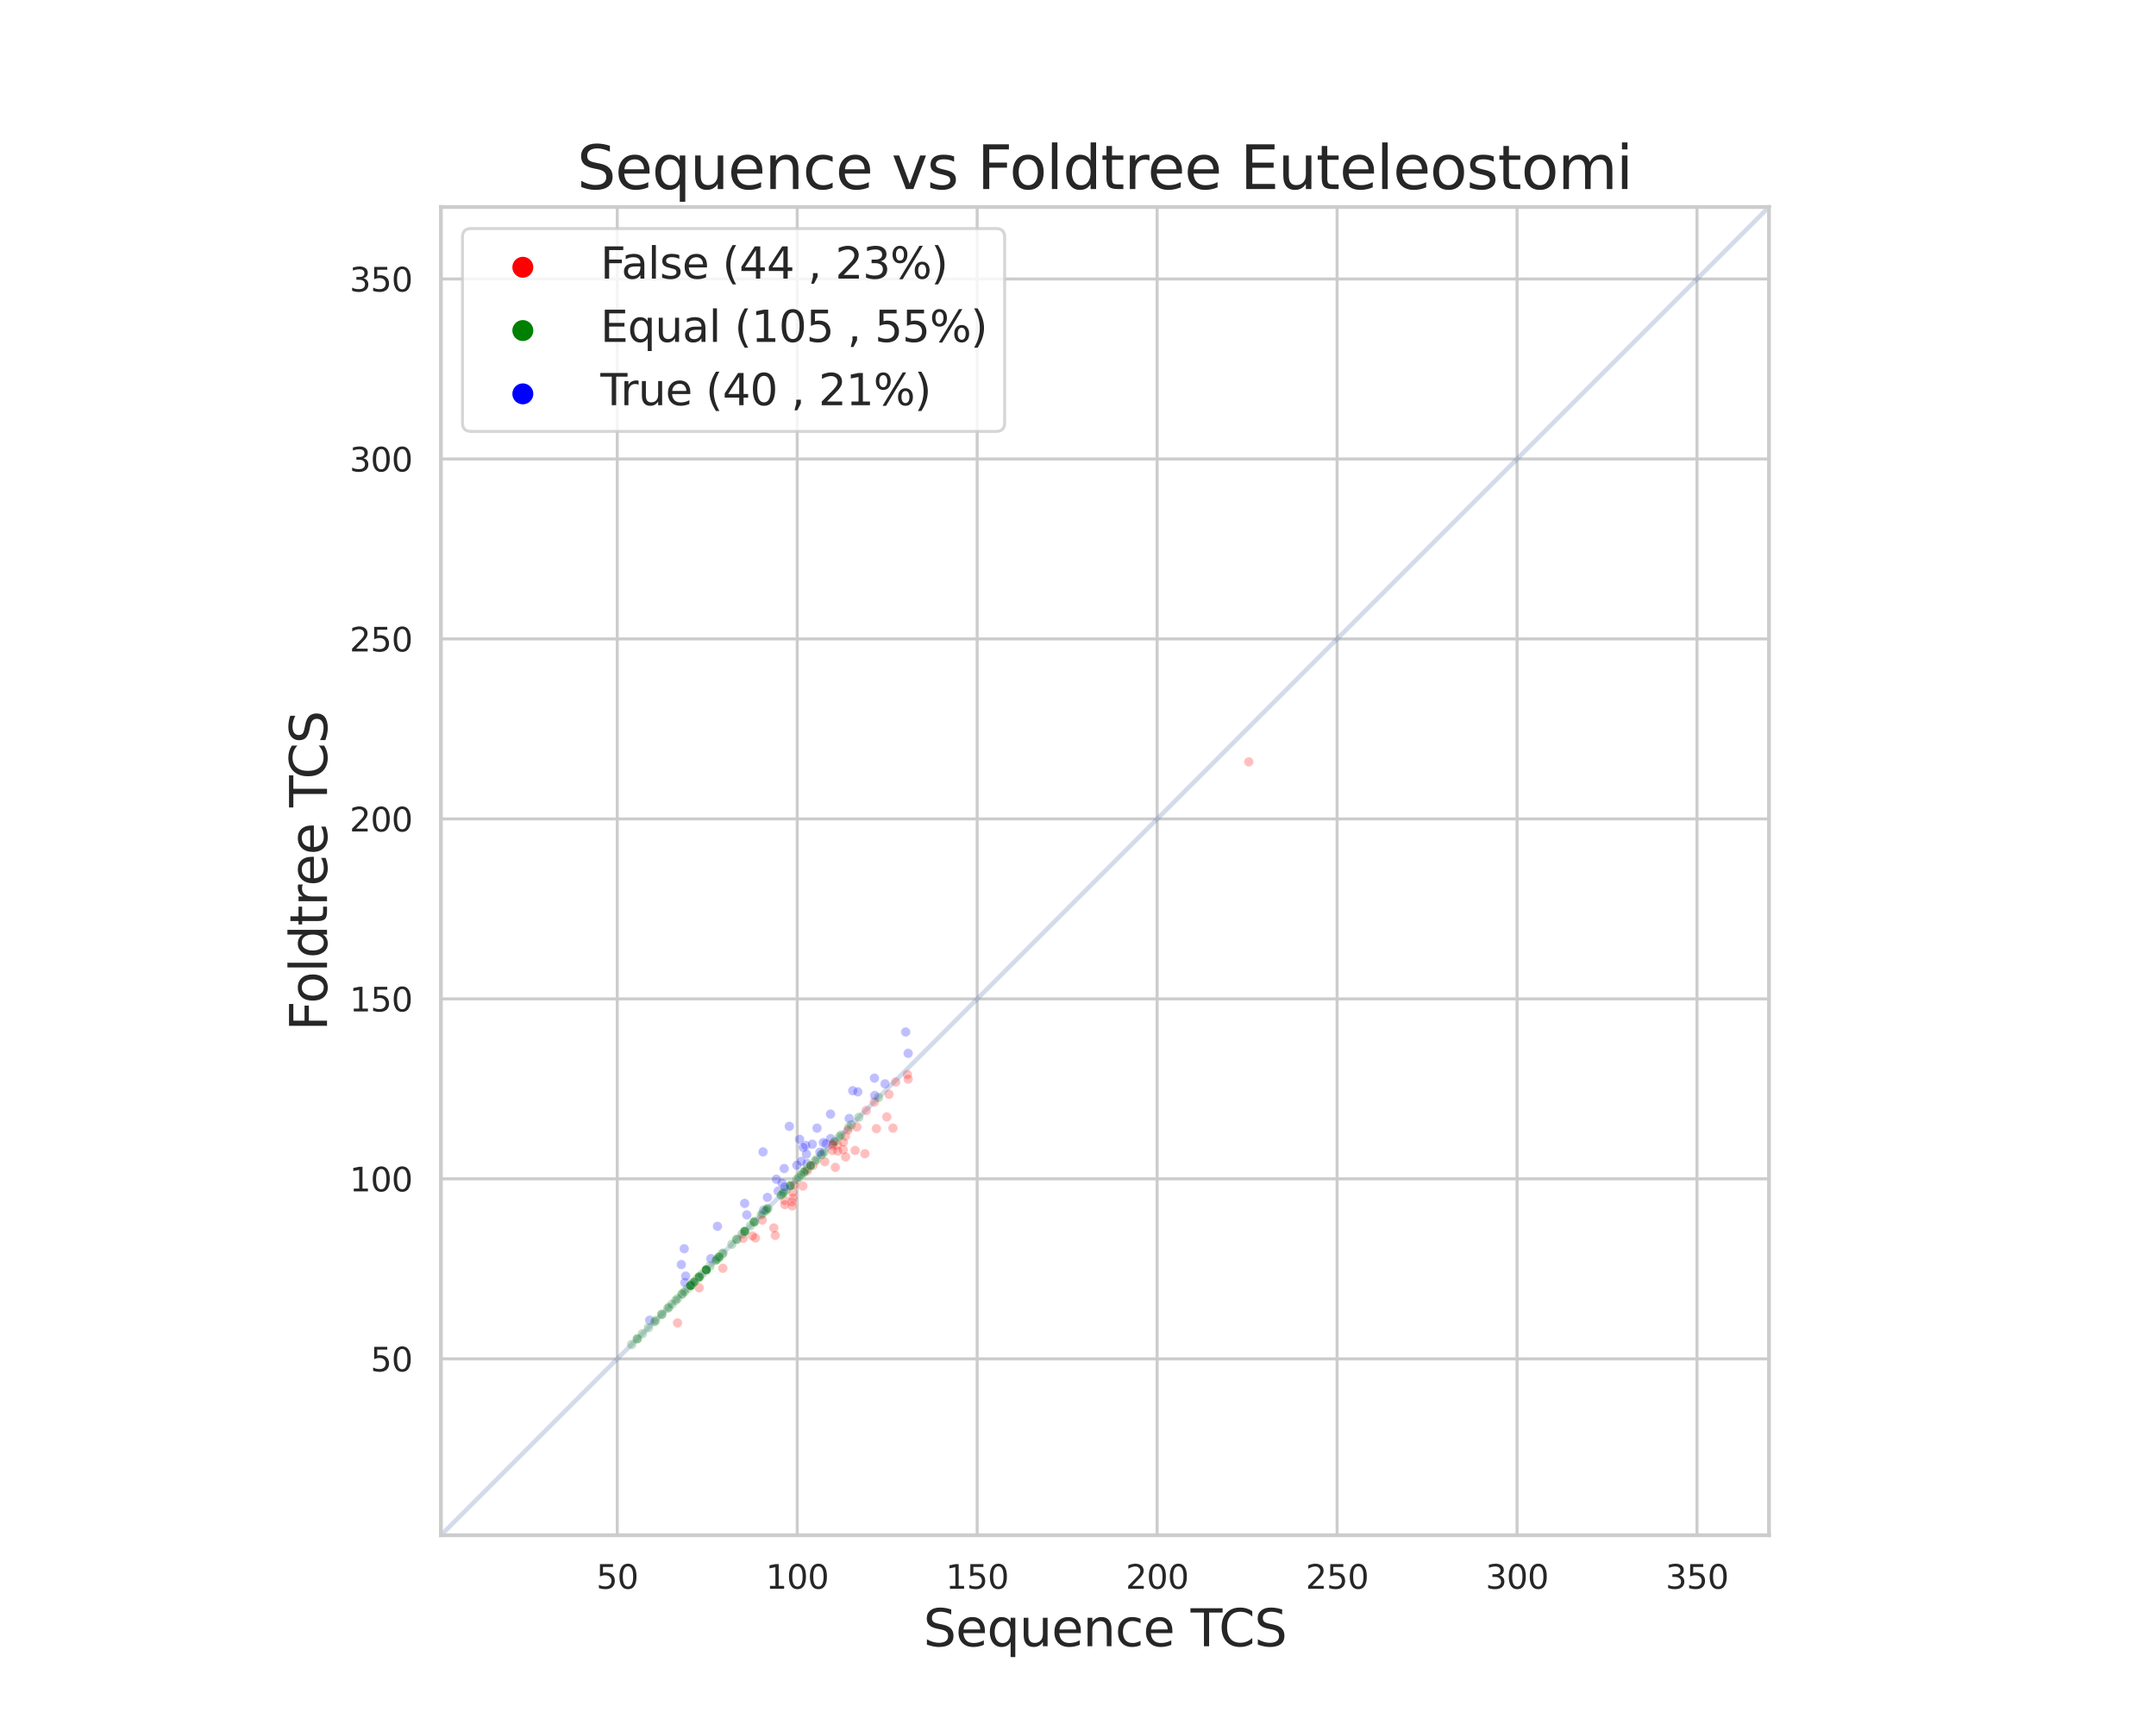 <?xml version="1.0" encoding="utf-8" standalone="no"?>
<!DOCTYPE svg PUBLIC "-//W3C//DTD SVG 1.1//EN"
  "http://www.w3.org/Graphics/SVG/1.1/DTD/svg11.dtd">
<svg xmlns:xlink="http://www.w3.org/1999/xlink" width="720pt" height="576pt" viewBox="0 0 720 576" xmlns="http://www.w3.org/2000/svg" version="1.1">
 <defs>
  <style type="text/css">*{stroke-linejoin: round; stroke-linecap: butt}</style>
 </defs>
 <g id="figure_1">
  <g id="patch_1">
   <path d="M 0 576 
L 720 576 
L 720 0 
L 0 0 
z
" style="fill: #ffffff"/>
  </g>
  <g id="axes_1">
   <g id="patch_2">
    <path d="M 147.24 512.64 
L 590.76 512.64 
L 590.76 69.12 
L 147.24 69.12 
z
" style="fill: #ffffff"/>
   </g>
   <g id="matplotlib.axis_1">
    <g id="xtick_1">
     <g id="line2d_1">
      <path d="M 206.136 512.64 
L 206.136 69.12 
" clip-path="url(#p1db53ea9f0)" style="fill: none; stroke: #cccccc; stroke-linecap: round"/>
     </g>
     <g id="text_1">
      <!-- 50 -->
      <g style="fill: #262626" transform="translate(199.137 530.498) scale(0.11 -0.11)">
       <defs>
        <path id="DejaVuSans-35" d="M 691 4666 
L 3169 4666 
L 3169 4134 
L 1269 4134 
L 1269 2991 
Q 1406 3038 1543 3061 
Q 1681 3084 1819 3084 
Q 2600 3084 3056 2656 
Q 3513 2228 3513 1497 
Q 3513 744 3044 326 
Q 2575 -91 1722 -91 
Q 1428 -91 1123 -41 
Q 819 9 494 109 
L 494 744 
Q 775 591 1075 516 
Q 1375 441 1709 441 
Q 2250 441 2565 725 
Q 2881 1009 2881 1497 
Q 2881 1984 2565 2268 
Q 2250 2553 1709 2553 
Q 1456 2553 1204 2497 
Q 953 2441 691 2322 
L 691 4666 
z
" transform="scale(0.016)"/>
        <path id="DejaVuSans-30" d="M 2034 4250 
Q 1547 4250 1301 3770 
Q 1056 3291 1056 2328 
Q 1056 1369 1301 889 
Q 1547 409 2034 409 
Q 2525 409 2770 889 
Q 3016 1369 3016 2328 
Q 3016 3291 2770 3770 
Q 2525 4250 2034 4250 
z
M 2034 4750 
Q 2819 4750 3233 4129 
Q 3647 3509 3647 2328 
Q 3647 1150 3233 529 
Q 2819 -91 2034 -91 
Q 1250 -91 836 529 
Q 422 1150 422 2328 
Q 422 3509 836 4129 
Q 1250 4750 2034 4750 
z
" transform="scale(0.016)"/>
       </defs>
       <use xlink:href="#DejaVuSans-35"/>
       <use xlink:href="#DejaVuSans-30" x="63.623"/>
      </g>
     </g>
    </g>
    <g id="xtick_2">
     <g id="line2d_2">
      <path d="M 266.233 512.64 
L 266.233 69.12 
" clip-path="url(#p1db53ea9f0)" style="fill: none; stroke: #cccccc; stroke-linecap: round"/>
     </g>
     <g id="text_2">
      <!-- 100 -->
      <g style="fill: #262626" transform="translate(255.735 530.498) scale(0.11 -0.11)">
       <defs>
        <path id="DejaVuSans-31" d="M 794 531 
L 1825 531 
L 1825 4091 
L 703 3866 
L 703 4441 
L 1819 4666 
L 2450 4666 
L 2450 531 
L 3481 531 
L 3481 0 
L 794 0 
L 794 531 
z
" transform="scale(0.016)"/>
       </defs>
       <use xlink:href="#DejaVuSans-31"/>
       <use xlink:href="#DejaVuSans-30" x="63.623"/>
       <use xlink:href="#DejaVuSans-30" x="127.246"/>
      </g>
     </g>
    </g>
    <g id="xtick_3">
     <g id="line2d_3">
      <path d="M 326.331 512.64 
L 326.331 69.12 
" clip-path="url(#p1db53ea9f0)" style="fill: none; stroke: #cccccc; stroke-linecap: round"/>
     </g>
     <g id="text_3">
      <!-- 150 -->
      <g style="fill: #262626" transform="translate(315.833 530.498) scale(0.11 -0.11)">
       <use xlink:href="#DejaVuSans-31"/>
       <use xlink:href="#DejaVuSans-35" x="63.623"/>
       <use xlink:href="#DejaVuSans-30" x="127.246"/>
      </g>
     </g>
    </g>
    <g id="xtick_4">
     <g id="line2d_4">
      <path d="M 386.428 512.64 
L 386.428 69.12 
" clip-path="url(#p1db53ea9f0)" style="fill: none; stroke: #cccccc; stroke-linecap: round"/>
     </g>
     <g id="text_4">
      <!-- 200 -->
      <g style="fill: #262626" transform="translate(375.93 530.498) scale(0.11 -0.11)">
       <defs>
        <path id="DejaVuSans-32" d="M 1228 531 
L 3431 531 
L 3431 0 
L 469 0 
L 469 531 
Q 828 903 1448 1529 
Q 2069 2156 2228 2338 
Q 2531 2678 2651 2914 
Q 2772 3150 2772 3378 
Q 2772 3750 2511 3984 
Q 2250 4219 1831 4219 
Q 1534 4219 1204 4116 
Q 875 4013 500 3803 
L 500 4441 
Q 881 4594 1212 4672 
Q 1544 4750 1819 4750 
Q 2544 4750 2975 4387 
Q 3406 4025 3406 3419 
Q 3406 3131 3298 2873 
Q 3191 2616 2906 2266 
Q 2828 2175 2409 1742 
Q 1991 1309 1228 531 
z
" transform="scale(0.016)"/>
       </defs>
       <use xlink:href="#DejaVuSans-32"/>
       <use xlink:href="#DejaVuSans-30" x="63.623"/>
       <use xlink:href="#DejaVuSans-30" x="127.246"/>
      </g>
     </g>
    </g>
    <g id="xtick_5">
     <g id="line2d_5">
      <path d="M 446.526 512.64 
L 446.526 69.12 
" clip-path="url(#p1db53ea9f0)" style="fill: none; stroke: #cccccc; stroke-linecap: round"/>
     </g>
     <g id="text_5">
      <!-- 250 -->
      <g style="fill: #262626" transform="translate(436.028 530.498) scale(0.11 -0.11)">
       <use xlink:href="#DejaVuSans-32"/>
       <use xlink:href="#DejaVuSans-35" x="63.623"/>
       <use xlink:href="#DejaVuSans-30" x="127.246"/>
      </g>
     </g>
    </g>
    <g id="xtick_6">
     <g id="line2d_6">
      <path d="M 506.623 512.64 
L 506.623 69.12 
" clip-path="url(#p1db53ea9f0)" style="fill: none; stroke: #cccccc; stroke-linecap: round"/>
     </g>
     <g id="text_6">
      <!-- 300 -->
      <g style="fill: #262626" transform="translate(496.125 530.498) scale(0.11 -0.11)">
       <defs>
        <path id="DejaVuSans-33" d="M 2597 2516 
Q 3050 2419 3304 2112 
Q 3559 1806 3559 1356 
Q 3559 666 3084 287 
Q 2609 -91 1734 -91 
Q 1441 -91 1130 -33 
Q 819 25 488 141 
L 488 750 
Q 750 597 1062 519 
Q 1375 441 1716 441 
Q 2309 441 2620 675 
Q 2931 909 2931 1356 
Q 2931 1769 2642 2001 
Q 2353 2234 1838 2234 
L 1294 2234 
L 1294 2753 
L 1863 2753 
Q 2328 2753 2575 2939 
Q 2822 3125 2822 3475 
Q 2822 3834 2567 4026 
Q 2313 4219 1838 4219 
Q 1578 4219 1281 4162 
Q 984 4106 628 3988 
L 628 4550 
Q 988 4650 1302 4700 
Q 1616 4750 1894 4750 
Q 2613 4750 3031 4423 
Q 3450 4097 3450 3541 
Q 3450 3153 3228 2886 
Q 3006 2619 2597 2516 
z
" transform="scale(0.016)"/>
       </defs>
       <use xlink:href="#DejaVuSans-33"/>
       <use xlink:href="#DejaVuSans-30" x="63.623"/>
       <use xlink:href="#DejaVuSans-30" x="127.246"/>
      </g>
     </g>
    </g>
    <g id="xtick_7">
     <g id="line2d_7">
      <path d="M 566.721 512.64 
L 566.721 69.12 
" clip-path="url(#p1db53ea9f0)" style="fill: none; stroke: #cccccc; stroke-linecap: round"/>
     </g>
     <g id="text_7">
      <!-- 350 -->
      <g style="fill: #262626" transform="translate(556.223 530.498) scale(0.11 -0.11)">
       <use xlink:href="#DejaVuSans-33"/>
       <use xlink:href="#DejaVuSans-35" x="63.623"/>
       <use xlink:href="#DejaVuSans-30" x="127.246"/>
      </g>
     </g>
    </g>
    <g id="text_8">
     <!-- Sequence TCS -->
     <g style="fill: #262626" transform="translate(308.345 549.703) scale(0.17 -0.17)">
      <defs>
       <path id="DejaVuSans-53" d="M 3425 4513 
L 3425 3897 
Q 3066 4069 2747 4153 
Q 2428 4238 2131 4238 
Q 1616 4238 1336 4038 
Q 1056 3838 1056 3469 
Q 1056 3159 1242 3001 
Q 1428 2844 1947 2747 
L 2328 2669 
Q 3034 2534 3370 2195 
Q 3706 1856 3706 1288 
Q 3706 609 3251 259 
Q 2797 -91 1919 -91 
Q 1588 -91 1214 -16 
Q 841 59 441 206 
L 441 856 
Q 825 641 1194 531 
Q 1563 422 1919 422 
Q 2459 422 2753 634 
Q 3047 847 3047 1241 
Q 3047 1584 2836 1778 
Q 2625 1972 2144 2069 
L 1759 2144 
Q 1053 2284 737 2584 
Q 422 2884 422 3419 
Q 422 4038 858 4394 
Q 1294 4750 2059 4750 
Q 2388 4750 2728 4690 
Q 3069 4631 3425 4513 
z
" transform="scale(0.016)"/>
       <path id="DejaVuSans-65" d="M 3597 1894 
L 3597 1613 
L 953 1613 
Q 991 1019 1311 708 
Q 1631 397 2203 397 
Q 2534 397 2845 478 
Q 3156 559 3463 722 
L 3463 178 
Q 3153 47 2828 -22 
Q 2503 -91 2169 -91 
Q 1331 -91 842 396 
Q 353 884 353 1716 
Q 353 2575 817 3079 
Q 1281 3584 2069 3584 
Q 2775 3584 3186 3129 
Q 3597 2675 3597 1894 
z
M 3022 2063 
Q 3016 2534 2758 2815 
Q 2500 3097 2075 3097 
Q 1594 3097 1305 2825 
Q 1016 2553 972 2059 
L 3022 2063 
z
" transform="scale(0.016)"/>
       <path id="DejaVuSans-71" d="M 947 1747 
Q 947 1113 1208 752 
Q 1469 391 1925 391 
Q 2381 391 2643 752 
Q 2906 1113 2906 1747 
Q 2906 2381 2643 2742 
Q 2381 3103 1925 3103 
Q 1469 3103 1208 2742 
Q 947 2381 947 1747 
z
M 2906 525 
Q 2725 213 2448 61 
Q 2172 -91 1784 -91 
Q 1150 -91 751 415 
Q 353 922 353 1747 
Q 353 2572 751 3078 
Q 1150 3584 1784 3584 
Q 2172 3584 2448 3432 
Q 2725 3281 2906 2969 
L 2906 3500 
L 3481 3500 
L 3481 -1331 
L 2906 -1331 
L 2906 525 
z
" transform="scale(0.016)"/>
       <path id="DejaVuSans-75" d="M 544 1381 
L 544 3500 
L 1119 3500 
L 1119 1403 
Q 1119 906 1312 657 
Q 1506 409 1894 409 
Q 2359 409 2629 706 
Q 2900 1003 2900 1516 
L 2900 3500 
L 3475 3500 
L 3475 0 
L 2900 0 
L 2900 538 
Q 2691 219 2414 64 
Q 2138 -91 1772 -91 
Q 1169 -91 856 284 
Q 544 659 544 1381 
z
M 1991 3584 
L 1991 3584 
z
" transform="scale(0.016)"/>
       <path id="DejaVuSans-6e" d="M 3513 2113 
L 3513 0 
L 2938 0 
L 2938 2094 
Q 2938 2591 2744 2837 
Q 2550 3084 2163 3084 
Q 1697 3084 1428 2787 
Q 1159 2491 1159 1978 
L 1159 0 
L 581 0 
L 581 3500 
L 1159 3500 
L 1159 2956 
Q 1366 3272 1645 3428 
Q 1925 3584 2291 3584 
Q 2894 3584 3203 3211 
Q 3513 2838 3513 2113 
z
" transform="scale(0.016)"/>
       <path id="DejaVuSans-63" d="M 3122 3366 
L 3122 2828 
Q 2878 2963 2633 3030 
Q 2388 3097 2138 3097 
Q 1578 3097 1268 2742 
Q 959 2388 959 1747 
Q 959 1106 1268 751 
Q 1578 397 2138 397 
Q 2388 397 2633 464 
Q 2878 531 3122 666 
L 3122 134 
Q 2881 22 2623 -34 
Q 2366 -91 2075 -91 
Q 1284 -91 818 406 
Q 353 903 353 1747 
Q 353 2603 823 3093 
Q 1294 3584 2113 3584 
Q 2378 3584 2631 3529 
Q 2884 3475 3122 3366 
z
" transform="scale(0.016)"/>
       <path id="DejaVuSans-20" transform="scale(0.016)"/>
       <path id="DejaVuSans-54" d="M -19 4666 
L 3928 4666 
L 3928 4134 
L 2272 4134 
L 2272 0 
L 1638 0 
L 1638 4134 
L -19 4134 
L -19 4666 
z
" transform="scale(0.016)"/>
       <path id="DejaVuSans-43" d="M 4122 4306 
L 4122 3641 
Q 3803 3938 3442 4084 
Q 3081 4231 2675 4231 
Q 1875 4231 1450 3742 
Q 1025 3253 1025 2328 
Q 1025 1406 1450 917 
Q 1875 428 2675 428 
Q 3081 428 3442 575 
Q 3803 722 4122 1019 
L 4122 359 
Q 3791 134 3420 21 
Q 3050 -91 2638 -91 
Q 1578 -91 968 557 
Q 359 1206 359 2328 
Q 359 3453 968 4101 
Q 1578 4750 2638 4750 
Q 3056 4750 3426 4639 
Q 3797 4528 4122 4306 
z
" transform="scale(0.016)"/>
      </defs>
      <use xlink:href="#DejaVuSans-53"/>
      <use xlink:href="#DejaVuSans-65" x="63.477"/>
      <use xlink:href="#DejaVuSans-71" x="125"/>
      <use xlink:href="#DejaVuSans-75" x="188.477"/>
      <use xlink:href="#DejaVuSans-65" x="251.855"/>
      <use xlink:href="#DejaVuSans-6e" x="313.379"/>
      <use xlink:href="#DejaVuSans-63" x="376.758"/>
      <use xlink:href="#DejaVuSans-65" x="431.738"/>
      <use xlink:href="#DejaVuSans-20" x="493.262"/>
      <use xlink:href="#DejaVuSans-54" x="525.049"/>
      <use xlink:href="#DejaVuSans-43" x="580.258"/>
      <use xlink:href="#DejaVuSans-53" x="650.082"/>
     </g>
    </g>
   </g>
   <g id="matplotlib.axis_2">
    <g id="ytick_1">
     <g id="line2d_8">
      <path d="M 147.24 453.744 
L 590.76 453.744 
" clip-path="url(#p1db53ea9f0)" style="fill: none; stroke: #cccccc; stroke-linecap: round"/>
     </g>
     <g id="text_9">
      <!-- 50 -->
      <g style="fill: #262626" transform="translate(123.743 457.924) scale(0.11 -0.11)">
       <use xlink:href="#DejaVuSans-35"/>
       <use xlink:href="#DejaVuSans-30" x="63.623"/>
      </g>
     </g>
    </g>
    <g id="ytick_2">
     <g id="line2d_9">
      <path d="M 147.24 393.647 
L 590.76 393.647 
" clip-path="url(#p1db53ea9f0)" style="fill: none; stroke: #cccccc; stroke-linecap: round"/>
     </g>
     <g id="text_10">
      <!-- 100 -->
      <g style="fill: #262626" transform="translate(116.744 397.826) scale(0.11 -0.11)">
       <use xlink:href="#DejaVuSans-31"/>
       <use xlink:href="#DejaVuSans-30" x="63.623"/>
       <use xlink:href="#DejaVuSans-30" x="127.246"/>
      </g>
     </g>
    </g>
    <g id="ytick_3">
     <g id="line2d_10">
      <path d="M 147.24 333.549 
L 590.76 333.549 
" clip-path="url(#p1db53ea9f0)" style="fill: none; stroke: #cccccc; stroke-linecap: round"/>
     </g>
     <g id="text_11">
      <!-- 150 -->
      <g style="fill: #262626" transform="translate(116.744 337.728) scale(0.11 -0.11)">
       <use xlink:href="#DejaVuSans-31"/>
       <use xlink:href="#DejaVuSans-35" x="63.623"/>
       <use xlink:href="#DejaVuSans-30" x="127.246"/>
      </g>
     </g>
    </g>
    <g id="ytick_4">
     <g id="line2d_11">
      <path d="M 147.24 273.452 
L 590.76 273.452 
" clip-path="url(#p1db53ea9f0)" style="fill: none; stroke: #cccccc; stroke-linecap: round"/>
     </g>
     <g id="text_12">
      <!-- 200 -->
      <g style="fill: #262626" transform="translate(116.744 277.631) scale(0.11 -0.11)">
       <use xlink:href="#DejaVuSans-32"/>
       <use xlink:href="#DejaVuSans-30" x="63.623"/>
       <use xlink:href="#DejaVuSans-30" x="127.246"/>
      </g>
     </g>
    </g>
    <g id="ytick_5">
     <g id="line2d_12">
      <path d="M 147.24 213.354 
L 590.76 213.354 
" clip-path="url(#p1db53ea9f0)" style="fill: none; stroke: #cccccc; stroke-linecap: round"/>
     </g>
     <g id="text_13">
      <!-- 250 -->
      <g style="fill: #262626" transform="translate(116.744 217.533) scale(0.11 -0.11)">
       <use xlink:href="#DejaVuSans-32"/>
       <use xlink:href="#DejaVuSans-35" x="63.623"/>
       <use xlink:href="#DejaVuSans-30" x="127.246"/>
      </g>
     </g>
    </g>
    <g id="ytick_6">
     <g id="line2d_13">
      <path d="M 147.24 153.257 
L 590.76 153.257 
" clip-path="url(#p1db53ea9f0)" style="fill: none; stroke: #cccccc; stroke-linecap: round"/>
     </g>
     <g id="text_14">
      <!-- 300 -->
      <g style="fill: #262626" transform="translate(116.744 157.436) scale(0.11 -0.11)">
       <use xlink:href="#DejaVuSans-33"/>
       <use xlink:href="#DejaVuSans-30" x="63.623"/>
       <use xlink:href="#DejaVuSans-30" x="127.246"/>
      </g>
     </g>
    </g>
    <g id="ytick_7">
     <g id="line2d_14">
      <path d="M 147.24 93.159 
L 590.76 93.159 
" clip-path="url(#p1db53ea9f0)" style="fill: none; stroke: #cccccc; stroke-linecap: round"/>
     </g>
     <g id="text_15">
      <!-- 350 -->
      <g style="fill: #262626" transform="translate(116.744 97.338) scale(0.11 -0.11)">
       <use xlink:href="#DejaVuSans-33"/>
       <use xlink:href="#DejaVuSans-35" x="63.623"/>
       <use xlink:href="#DejaVuSans-30" x="127.246"/>
      </g>
     </g>
    </g>
    <g id="text_16">
     <!-- Foldtree TCS -->
     <g style="fill: #262626" transform="translate(109.208 344.24) rotate(-90) scale(0.17 -0.17)">
      <defs>
       <path id="DejaVuSans-46" d="M 628 4666 
L 3309 4666 
L 3309 4134 
L 1259 4134 
L 1259 2759 
L 3109 2759 
L 3109 2228 
L 1259 2228 
L 1259 0 
L 628 0 
L 628 4666 
z
" transform="scale(0.016)"/>
       <path id="DejaVuSans-6f" d="M 1959 3097 
Q 1497 3097 1228 2736 
Q 959 2375 959 1747 
Q 959 1119 1226 758 
Q 1494 397 1959 397 
Q 2419 397 2687 759 
Q 2956 1122 2956 1747 
Q 2956 2369 2687 2733 
Q 2419 3097 1959 3097 
z
M 1959 3584 
Q 2709 3584 3137 3096 
Q 3566 2609 3566 1747 
Q 3566 888 3137 398 
Q 2709 -91 1959 -91 
Q 1206 -91 779 398 
Q 353 888 353 1747 
Q 353 2609 779 3096 
Q 1206 3584 1959 3584 
z
" transform="scale(0.016)"/>
       <path id="DejaVuSans-6c" d="M 603 4863 
L 1178 4863 
L 1178 0 
L 603 0 
L 603 4863 
z
" transform="scale(0.016)"/>
       <path id="DejaVuSans-64" d="M 2906 2969 
L 2906 4863 
L 3481 4863 
L 3481 0 
L 2906 0 
L 2906 525 
Q 2725 213 2448 61 
Q 2172 -91 1784 -91 
Q 1150 -91 751 415 
Q 353 922 353 1747 
Q 353 2572 751 3078 
Q 1150 3584 1784 3584 
Q 2172 3584 2448 3432 
Q 2725 3281 2906 2969 
z
M 947 1747 
Q 947 1113 1208 752 
Q 1469 391 1925 391 
Q 2381 391 2643 752 
Q 2906 1113 2906 1747 
Q 2906 2381 2643 2742 
Q 2381 3103 1925 3103 
Q 1469 3103 1208 2742 
Q 947 2381 947 1747 
z
" transform="scale(0.016)"/>
       <path id="DejaVuSans-74" d="M 1172 4494 
L 1172 3500 
L 2356 3500 
L 2356 3053 
L 1172 3053 
L 1172 1153 
Q 1172 725 1289 603 
Q 1406 481 1766 481 
L 2356 481 
L 2356 0 
L 1766 0 
Q 1100 0 847 248 
Q 594 497 594 1153 
L 594 3053 
L 172 3053 
L 172 3500 
L 594 3500 
L 594 4494 
L 1172 4494 
z
" transform="scale(0.016)"/>
       <path id="DejaVuSans-72" d="M 2631 2963 
Q 2534 3019 2420 3045 
Q 2306 3072 2169 3072 
Q 1681 3072 1420 2755 
Q 1159 2438 1159 1844 
L 1159 0 
L 581 0 
L 581 3500 
L 1159 3500 
L 1159 2956 
Q 1341 3275 1631 3429 
Q 1922 3584 2338 3584 
Q 2397 3584 2469 3576 
Q 2541 3569 2628 3553 
L 2631 2963 
z
" transform="scale(0.016)"/>
      </defs>
      <use xlink:href="#DejaVuSans-46"/>
      <use xlink:href="#DejaVuSans-6f" x="53.895"/>
      <use xlink:href="#DejaVuSans-6c" x="115.076"/>
      <use xlink:href="#DejaVuSans-64" x="142.859"/>
      <use xlink:href="#DejaVuSans-74" x="206.336"/>
      <use xlink:href="#DejaVuSans-72" x="245.545"/>
      <use xlink:href="#DejaVuSans-65" x="284.408"/>
      <use xlink:href="#DejaVuSans-65" x="345.932"/>
      <use xlink:href="#DejaVuSans-20" x="407.455"/>
      <use xlink:href="#DejaVuSans-54" x="439.242"/>
      <use xlink:href="#DejaVuSans-43" x="494.451"/>
      <use xlink:href="#DejaVuSans-53" x="564.275"/>
     </g>
    </g>
   </g>
   <g id="PathCollection_1">
    <defs>
     <path id="C0_0_9f875b1dab" d="M 0 1.581 
C 0.419 1.581 0.822 1.415 1.118 1.118 
C 1.415 0.822 1.581 0.419 1.581 -0 
C 1.581 -0.419 1.415 -0.822 1.118 -1.118 
C 0.822 -1.415 0.419 -1.581 0 -1.581 
C -0.419 -1.581 -0.822 -1.415 -1.118 -1.118 
C -1.415 -0.822 -1.581 -0.419 -1.581 0 
C -1.581 0.419 -1.415 0.822 -1.118 1.118 
C -0.822 1.415 -0.419 1.581 0 1.581 
z
"/>
    </defs>
    <g clip-path="url(#p1db53ea9f0)">
     <use xlink:href="#C0_0_9f875b1dab" x="279.626" y="382.314" style="fill: #ff0000; fill-opacity: 0.25; stroke: #ffffff; stroke-opacity: 0.25; stroke-width: 0.253"/>
    </g>
    <g clip-path="url(#p1db53ea9f0)">
     <use xlink:href="#C0_0_9f875b1dab" x="274.513" y="385.367" style="fill: #008000; fill-opacity: 0.25; stroke: #ffffff; stroke-opacity: 0.25; stroke-width: 0.253"/>
    </g>
    <g clip-path="url(#p1db53ea9f0)">
     <use xlink:href="#C0_0_9f875b1dab" x="248.685" y="401.82" style="fill: #0000ff; fill-opacity: 0.25; stroke: #ffffff; stroke-opacity: 0.25; stroke-width: 0.253"/>
    </g>
    <g clip-path="url(#p1db53ea9f0)">
     <use xlink:href="#C0_0_9f875b1dab" x="229.574" y="430.306" style="fill: #008000; fill-opacity: 0.25; stroke: #ffffff; stroke-opacity: 0.25; stroke-width: 0.253"/>
    </g>
    <g clip-path="url(#p1db53ea9f0)">
     <use xlink:href="#C0_0_9f875b1dab" x="214.549" y="445.331" style="fill: #008000; fill-opacity: 0.25; stroke: #ffffff; stroke-opacity: 0.25; stroke-width: 0.253"/>
    </g>
    <g clip-path="url(#p1db53ea9f0)">
     <use xlink:href="#C0_0_9f875b1dab" x="232.819" y="427.061" style="fill: #008000; fill-opacity: 0.25; stroke: #ffffff; stroke-opacity: 0.25; stroke-width: 0.253"/>
    </g>
    <g clip-path="url(#p1db53ea9f0)">
     <use xlink:href="#C0_0_9f875b1dab" x="246.04" y="413.84" style="fill: #008000; fill-opacity: 0.25; stroke: #ffffff; stroke-opacity: 0.25; stroke-width: 0.253"/>
    </g>
    <g clip-path="url(#p1db53ea9f0)">
     <use xlink:href="#C0_0_9f875b1dab" x="281.591" y="383.898" style="fill: #ff0000; fill-opacity: 0.25; stroke: #ffffff; stroke-opacity: 0.25; stroke-width: 0.253"/>
    </g>
    <g clip-path="url(#p1db53ea9f0)">
     <use xlink:href="#C0_0_9f875b1dab" x="259.262" y="393.767" style="fill: #0000ff; fill-opacity: 0.25; stroke: #ffffff; stroke-opacity: 0.25; stroke-width: 0.253"/>
    </g>
    <g clip-path="url(#p1db53ea9f0)">
     <use xlink:href="#C0_0_9f875b1dab" x="227.771" y="432.109" style="fill: #008000; fill-opacity: 0.25; stroke: #ffffff; stroke-opacity: 0.25; stroke-width: 0.253"/>
    </g>
    <g clip-path="url(#p1db53ea9f0)">
     <use xlink:href="#C0_0_9f875b1dab" x="249.406" y="405.666" style="fill: #0000ff; fill-opacity: 0.25; stroke: #ffffff; stroke-opacity: 0.25; stroke-width: 0.253"/>
    </g>
    <g clip-path="url(#p1db53ea9f0)">
     <use xlink:href="#C0_0_9f875b1dab" x="283.421" y="376.459" style="fill: #008000; fill-opacity: 0.25; stroke: #ffffff; stroke-opacity: 0.25; stroke-width: 0.253"/>
    </g>
    <g clip-path="url(#p1db53ea9f0)">
     <use xlink:href="#C0_0_9f875b1dab" x="237.146" y="422.734" style="fill: #008000; fill-opacity: 0.25; stroke: #ffffff; stroke-opacity: 0.25; stroke-width: 0.253"/>
    </g>
    <g clip-path="url(#p1db53ea9f0)">
     <use xlink:href="#C0_0_9f875b1dab" x="266.033" y="393.847" style="fill: #008000; fill-opacity: 0.25; stroke: #ffffff; stroke-opacity: 0.25; stroke-width: 0.253"/>
    </g>
    <g clip-path="url(#p1db53ea9f0)">
     <use xlink:href="#C0_0_9f875b1dab" x="296.883" y="365.401" style="fill: #ff0000; fill-opacity: 0.25; stroke: #ffffff; stroke-opacity: 0.25; stroke-width: 0.253"/>
    </g>
    <g clip-path="url(#p1db53ea9f0)">
     <use xlink:href="#C0_0_9f875b1dab" x="241.393" y="423.495" style="fill: #ff0000; fill-opacity: 0.25; stroke: #ffffff; stroke-opacity: 0.25; stroke-width: 0.253"/>
    </g>
    <g clip-path="url(#p1db53ea9f0)">
     <use xlink:href="#C0_0_9f875b1dab" x="259.863" y="397.733" style="fill: #0000ff; fill-opacity: 0.25; stroke: #ffffff; stroke-opacity: 0.25; stroke-width: 0.253"/>
    </g>
    <g clip-path="url(#p1db53ea9f0)">
     <use xlink:href="#C0_0_9f875b1dab" x="284.262" y="375.618" style="fill: #008000; fill-opacity: 0.25; stroke: #ffffff; stroke-opacity: 0.25; stroke-width: 0.253"/>
    </g>
    <g clip-path="url(#p1db53ea9f0)">
     <use xlink:href="#C0_0_9f875b1dab" x="227.771" y="432.109" style="fill: #008000; fill-opacity: 0.25; stroke: #ffffff; stroke-opacity: 0.25; stroke-width: 0.253"/>
    </g>
    <g clip-path="url(#p1db53ea9f0)">
     <use xlink:href="#C0_0_9f875b1dab" x="269.539" y="388.539" style="fill: #0000ff; fill-opacity: 0.25; stroke: #ffffff; stroke-opacity: 0.25; stroke-width: 0.253"/>
    </g>
    <g clip-path="url(#p1db53ea9f0)">
     <use xlink:href="#C0_0_9f875b1dab" x="228.572" y="431.308" style="fill: #008000; fill-opacity: 0.25; stroke: #ffffff; stroke-opacity: 0.25; stroke-width: 0.253"/>
    </g>
    <g clip-path="url(#p1db53ea9f0)">
     <use xlink:href="#C0_0_9f875b1dab" x="258.42" y="410.023" style="fill: #ff0000; fill-opacity: 0.25; stroke: #ffffff; stroke-opacity: 0.25; stroke-width: 0.253"/>
    </g>
    <g clip-path="url(#p1db53ea9f0)">
     <use xlink:href="#C0_0_9f875b1dab" x="233.48" y="426.4" style="fill: #008000; fill-opacity: 0.25; stroke: #ffffff; stroke-opacity: 0.25; stroke-width: 0.253"/>
    </g>
    <g clip-path="url(#p1db53ea9f0)">
     <use xlink:href="#C0_0_9f875b1dab" x="230.575" y="429.305" style="fill: #008000; fill-opacity: 0.25; stroke: #ffffff; stroke-opacity: 0.25; stroke-width: 0.253"/>
    </g>
    <g clip-path="url(#p1db53ea9f0)">
     <use xlink:href="#C0_0_9f875b1dab" x="221.04" y="438.84" style="fill: #008000; fill-opacity: 0.25; stroke: #ffffff; stroke-opacity: 0.25; stroke-width: 0.253"/>
    </g>
    <g clip-path="url(#p1db53ea9f0)">
     <use xlink:href="#C0_0_9f875b1dab" x="282.393" y="386.302" style="fill: #ff0000; fill-opacity: 0.25; stroke: #ffffff; stroke-opacity: 0.25; stroke-width: 0.253"/>
    </g>
    <g clip-path="url(#p1db53ea9f0)">
     <use xlink:href="#C0_0_9f875b1dab" x="250.608" y="409.272" style="fill: #008000; fill-opacity: 0.25; stroke: #ffffff; stroke-opacity: 0.25; stroke-width: 0.253"/>
    </g>
    <g clip-path="url(#p1db53ea9f0)">
     <use xlink:href="#C0_0_9f875b1dab" x="241.193" y="418.687" style="fill: #008000; fill-opacity: 0.25; stroke: #ffffff; stroke-opacity: 0.25; stroke-width: 0.253"/>
    </g>
    <g clip-path="url(#p1db53ea9f0)">
     <use xlink:href="#C0_0_9f875b1dab" x="233.48" y="426.4" style="fill: #008000; fill-opacity: 0.25; stroke: #ffffff; stroke-opacity: 0.25; stroke-width: 0.253"/>
    </g>
    <g clip-path="url(#p1db53ea9f0)">
     <use xlink:href="#C0_0_9f875b1dab" x="262.026" y="400.859" style="fill: #ff0000; fill-opacity: 0.25; stroke: #ffffff; stroke-opacity: 0.25; stroke-width: 0.253"/>
    </g>
    <g clip-path="url(#p1db53ea9f0)">
     <use xlink:href="#C0_0_9f875b1dab" x="254.729" y="405.151" style="fill: #008000; fill-opacity: 0.25; stroke: #ffffff; stroke-opacity: 0.25; stroke-width: 0.253"/>
    </g>
    <g clip-path="url(#p1db53ea9f0)">
     <use xlink:href="#C0_0_9f875b1dab" x="289.289" y="370.81" style="fill: #ff0000; fill-opacity: 0.25; stroke: #ffffff; stroke-opacity: 0.25; stroke-width: 0.253"/>
    </g>
    <g clip-path="url(#p1db53ea9f0)">
     <use xlink:href="#C0_0_9f875b1dab" x="256.017" y="403.863" style="fill: #008000; fill-opacity: 0.25; stroke: #ffffff; stroke-opacity: 0.25; stroke-width: 0.253"/>
    </g>
    <g clip-path="url(#p1db53ea9f0)">
     <use xlink:href="#C0_0_9f875b1dab" x="272.724" y="387.156" style="fill: #008000; fill-opacity: 0.25; stroke: #ffffff; stroke-opacity: 0.25; stroke-width: 0.253"/>
    </g>
    <g clip-path="url(#p1db53ea9f0)">
     <use xlink:href="#C0_0_9f875b1dab" x="226.268" y="433.612" style="fill: #008000; fill-opacity: 0.25; stroke: #ffffff; stroke-opacity: 0.25; stroke-width: 0.253"/>
    </g>
    <g clip-path="url(#p1db53ea9f0)">
     <use xlink:href="#C0_0_9f875b1dab" x="266.113" y="389.079" style="fill: #0000ff; fill-opacity: 0.25; stroke: #ffffff; stroke-opacity: 0.25; stroke-width: 0.253"/>
    </g>
    <g clip-path="url(#p1db53ea9f0)">
     <use xlink:href="#C0_0_9f875b1dab" x="283.595" y="373.481" style="fill: #0000ff; fill-opacity: 0.25; stroke: #ffffff; stroke-opacity: 0.25; stroke-width: 0.253"/>
    </g>
    <g clip-path="url(#p1db53ea9f0)">
     <use xlink:href="#C0_0_9f875b1dab" x="278.034" y="382.501" style="fill: #ff0000; fill-opacity: 0.25; stroke: #ffffff; stroke-opacity: 0.25; stroke-width: 0.253"/>
    </g>
    <g clip-path="url(#p1db53ea9f0)">
     <use xlink:href="#C0_0_9f875b1dab" x="269.511" y="390.369" style="fill: #008000; fill-opacity: 0.25; stroke: #ffffff; stroke-opacity: 0.25; stroke-width: 0.253"/>
    </g>
    <g clip-path="url(#p1db53ea9f0)">
     <use xlink:href="#C0_0_9f875b1dab" x="286.8" y="373.08" style="fill: #008000; fill-opacity: 0.25; stroke: #ffffff; stroke-opacity: 0.25; stroke-width: 0.253"/>
    </g>
    <g clip-path="url(#p1db53ea9f0)">
     <use xlink:href="#C0_0_9f875b1dab" x="270.526" y="389.354" style="fill: #008000; fill-opacity: 0.25; stroke: #ffffff; stroke-opacity: 0.25; stroke-width: 0.253"/>
    </g>
    <g clip-path="url(#p1db53ea9f0)">
     <use xlink:href="#C0_0_9f875b1dab" x="235.583" y="424.297" style="fill: #008000; fill-opacity: 0.25; stroke: #ffffff; stroke-opacity: 0.25; stroke-width: 0.253"/>
    </g>
    <g clip-path="url(#p1db53ea9f0)">
     <use xlink:href="#C0_0_9f875b1dab" x="272.844" y="376.699" style="fill: #0000ff; fill-opacity: 0.25; stroke: #ffffff; stroke-opacity: 0.25; stroke-width: 0.253"/>
    </g>
    <g clip-path="url(#p1db53ea9f0)">
     <use xlink:href="#C0_0_9f875b1dab" x="239.59" y="409.473" style="fill: #0000ff; fill-opacity: 0.25; stroke: #ffffff; stroke-opacity: 0.25; stroke-width: 0.253"/>
    </g>
    <g clip-path="url(#p1db53ea9f0)">
     <use xlink:href="#C0_0_9f875b1dab" x="275.248" y="384.632" style="fill: #008000; fill-opacity: 0.25; stroke: #ffffff; stroke-opacity: 0.25; stroke-width: 0.253"/>
    </g>
    <g clip-path="url(#p1db53ea9f0)">
     <use xlink:href="#C0_0_9f875b1dab" x="241.473" y="418.407" style="fill: #008000; fill-opacity: 0.25; stroke: #ffffff; stroke-opacity: 0.25; stroke-width: 0.253"/>
    </g>
    <g clip-path="url(#p1db53ea9f0)">
     <use xlink:href="#C0_0_9f875b1dab" x="210.943" y="448.937" style="fill: #008000; fill-opacity: 0.25; stroke: #ffffff; stroke-opacity: 0.25; stroke-width: 0.253"/>
    </g>
    <g clip-path="url(#p1db53ea9f0)">
     <use xlink:href="#C0_0_9f875b1dab" x="258.901" y="412.517" style="fill: #ff0000; fill-opacity: 0.25; stroke: #ffffff; stroke-opacity: 0.25; stroke-width: 0.253"/>
    </g>
    <g clip-path="url(#p1db53ea9f0)">
     <use xlink:href="#C0_0_9f875b1dab" x="235.884" y="423.996" style="fill: #008000; fill-opacity: 0.25; stroke: #ffffff; stroke-opacity: 0.25; stroke-width: 0.253"/>
    </g>
    <g clip-path="url(#p1db53ea9f0)">
     <use xlink:href="#C0_0_9f875b1dab" x="239.309" y="420.571" style="fill: #008000; fill-opacity: 0.25; stroke: #ffffff; stroke-opacity: 0.25; stroke-width: 0.253"/>
    </g>
    <g clip-path="url(#p1db53ea9f0)">
     <use xlink:href="#C0_0_9f875b1dab" x="230.575" y="429.305" style="fill: #008000; fill-opacity: 0.25; stroke: #ffffff; stroke-opacity: 0.25; stroke-width: 0.253"/>
    </g>
    <g clip-path="url(#p1db53ea9f0)">
     <use xlink:href="#C0_0_9f875b1dab" x="278.733" y="381.147" style="fill: #008000; fill-opacity: 0.25; stroke: #ffffff; stroke-opacity: 0.25; stroke-width: 0.253"/>
    </g>
    <g clip-path="url(#p1db53ea9f0)">
     <use xlink:href="#C0_0_9f875b1dab" x="244.398" y="415.482" style="fill: #008000; fill-opacity: 0.25; stroke: #ffffff; stroke-opacity: 0.25; stroke-width: 0.253"/>
    </g>
    <g clip-path="url(#p1db53ea9f0)">
     <use xlink:href="#C0_0_9f875b1dab" x="227.53" y="422.253" style="fill: #0000ff; fill-opacity: 0.25; stroke: #ffffff; stroke-opacity: 0.25; stroke-width: 0.253"/>
    </g>
    <g clip-path="url(#p1db53ea9f0)">
     <use xlink:href="#C0_0_9f875b1dab" x="277.379" y="380.207" style="fill: #0000ff; fill-opacity: 0.25; stroke: #ffffff; stroke-opacity: 0.25; stroke-width: 0.253"/>
    </g>
    <g clip-path="url(#p1db53ea9f0)">
     <use xlink:href="#C0_0_9f875b1dab" x="285.574" y="384.14" style="fill: #ff0000; fill-opacity: 0.25; stroke: #ffffff; stroke-opacity: 0.25; stroke-width: 0.253"/>
    </g>
    <g clip-path="url(#p1db53ea9f0)">
     <use xlink:href="#C0_0_9f875b1dab" x="255.015" y="404.064" style="fill: #0000ff; fill-opacity: 0.25; stroke: #ffffff; stroke-opacity: 0.25; stroke-width: 0.253"/>
    </g>
    <g clip-path="url(#p1db53ea9f0)">
     <use xlink:href="#C0_0_9f875b1dab" x="230.575" y="429.305" style="fill: #008000; fill-opacity: 0.25; stroke: #ffffff; stroke-opacity: 0.25; stroke-width: 0.253"/>
    </g>
    <g clip-path="url(#p1db53ea9f0)">
     <use xlink:href="#C0_0_9f875b1dab" x="267.607" y="387.809" style="fill: #0000ff; fill-opacity: 0.25; stroke: #ffffff; stroke-opacity: 0.25; stroke-width: 0.253"/>
    </g>
    <g clip-path="url(#p1db53ea9f0)">
     <use xlink:href="#C0_0_9f875b1dab" x="230.175" y="429.705" style="fill: #008000; fill-opacity: 0.25; stroke: #ffffff; stroke-opacity: 0.25; stroke-width: 0.253"/>
    </g>
    <g clip-path="url(#p1db53ea9f0)">
     <use xlink:href="#C0_0_9f875b1dab" x="269.074" y="382.501" style="fill: #0000ff; fill-opacity: 0.25; stroke: #ffffff; stroke-opacity: 0.25; stroke-width: 0.253"/>
    </g>
    <g clip-path="url(#p1db53ea9f0)">
     <use xlink:href="#C0_0_9f875b1dab" x="271.26" y="382.064" style="fill: #0000ff; fill-opacity: 0.25; stroke: #ffffff; stroke-opacity: 0.25; stroke-width: 0.253"/>
    </g>
    <g clip-path="url(#p1db53ea9f0)">
     <use xlink:href="#C0_0_9f875b1dab" x="282.359" y="379.324" style="fill: #ff0000; fill-opacity: 0.25; stroke: #ffffff; stroke-opacity: 0.25; stroke-width: 0.253"/>
    </g>
    <g clip-path="url(#p1db53ea9f0)">
     <use xlink:href="#C0_0_9f875b1dab" x="275.958" y="381.846" style="fill: #0000ff; fill-opacity: 0.25; stroke: #ffffff; stroke-opacity: 0.25; stroke-width: 0.253"/>
    </g>
    <g clip-path="url(#p1db53ea9f0)">
     <use xlink:href="#C0_0_9f875b1dab" x="303.282" y="351.72" style="fill: #0000ff; fill-opacity: 0.25; stroke: #ffffff; stroke-opacity: 0.25; stroke-width: 0.253"/>
    </g>
    <g clip-path="url(#p1db53ea9f0)">
     <use xlink:href="#C0_0_9f875b1dab" x="268.337" y="391.543" style="fill: #008000; fill-opacity: 0.25; stroke: #ffffff; stroke-opacity: 0.25; stroke-width: 0.253"/>
    </g>
    <g clip-path="url(#p1db53ea9f0)">
     <use xlink:href="#C0_0_9f875b1dab" x="278.553" y="381.327" style="fill: #008000; fill-opacity: 0.25; stroke: #ffffff; stroke-opacity: 0.25; stroke-width: 0.253"/>
    </g>
    <g clip-path="url(#p1db53ea9f0)">
     <use xlink:href="#C0_0_9f875b1dab" x="261.876" y="390.191" style="fill: #0000ff; fill-opacity: 0.25; stroke: #ffffff; stroke-opacity: 0.25; stroke-width: 0.253"/>
    </g>
    <g clip-path="url(#p1db53ea9f0)">
     <use xlink:href="#C0_0_9f875b1dab" x="230.575" y="429.305" style="fill: #008000; fill-opacity: 0.25; stroke: #ffffff; stroke-opacity: 0.25; stroke-width: 0.253"/>
    </g>
    <g clip-path="url(#p1db53ea9f0)">
     <use xlink:href="#C0_0_9f875b1dab" x="292.02" y="367.969" style="fill: #ff0000; fill-opacity: 0.25; stroke: #ffffff; stroke-opacity: 0.25; stroke-width: 0.253"/>
    </g>
    <g clip-path="url(#p1db53ea9f0)">
     <use xlink:href="#C0_0_9f875b1dab" x="216.953" y="440.823" style="fill: #0000ff; fill-opacity: 0.25; stroke: #ffffff; stroke-opacity: 0.25; stroke-width: 0.253"/>
    </g>
    <g clip-path="url(#p1db53ea9f0)">
     <use xlink:href="#C0_0_9f875b1dab" x="262.627" y="397.253" style="fill: #008000; fill-opacity: 0.25; stroke: #ffffff; stroke-opacity: 0.25; stroke-width: 0.253"/>
    </g>
    <g clip-path="url(#p1db53ea9f0)">
     <use xlink:href="#C0_0_9f875b1dab" x="212.947" y="446.933" style="fill: #008000; fill-opacity: 0.25; stroke: #ffffff; stroke-opacity: 0.25; stroke-width: 0.253"/>
    </g>
    <g clip-path="url(#p1db53ea9f0)">
     <use xlink:href="#C0_0_9f875b1dab" x="260.824" y="399.056" style="fill: #008000; fill-opacity: 0.25; stroke: #ffffff; stroke-opacity: 0.25; stroke-width: 0.253"/>
    </g>
    <g clip-path="url(#p1db53ea9f0)">
     <use xlink:href="#C0_0_9f875b1dab" x="222.963" y="436.917" style="fill: #008000; fill-opacity: 0.25; stroke: #ffffff; stroke-opacity: 0.25; stroke-width: 0.253"/>
    </g>
    <g clip-path="url(#p1db53ea9f0)">
     <use xlink:href="#C0_0_9f875b1dab" x="235.884" y="423.996" style="fill: #008000; fill-opacity: 0.25; stroke: #ffffff; stroke-opacity: 0.25; stroke-width: 0.253"/>
    </g>
    <g clip-path="url(#p1db53ea9f0)">
     <use xlink:href="#C0_0_9f875b1dab" x="225.667" y="434.213" style="fill: #008000; fill-opacity: 0.25; stroke: #ffffff; stroke-opacity: 0.25; stroke-width: 0.253"/>
    </g>
    <g clip-path="url(#p1db53ea9f0)">
     <use xlink:href="#C0_0_9f875b1dab" x="230.575" y="429.305" style="fill: #008000; fill-opacity: 0.25; stroke: #ffffff; stroke-opacity: 0.25; stroke-width: 0.253"/>
    </g>
    <g clip-path="url(#p1db53ea9f0)">
     <use xlink:href="#C0_0_9f875b1dab" x="224.405" y="435.475" style="fill: #008000; fill-opacity: 0.25; stroke: #ffffff; stroke-opacity: 0.25; stroke-width: 0.253"/>
    </g>
    <g clip-path="url(#p1db53ea9f0)">
     <use xlink:href="#C0_0_9f875b1dab" x="240.271" y="419.609" style="fill: #008000; fill-opacity: 0.25; stroke: #ffffff; stroke-opacity: 0.25; stroke-width: 0.253"/>
    </g>
    <g clip-path="url(#p1db53ea9f0)">
     <use xlink:href="#C0_0_9f875b1dab" x="279.782" y="384.359" style="fill: #ff0000; fill-opacity: 0.25; stroke: #ffffff; stroke-opacity: 0.25; stroke-width: 0.253"/>
    </g>
    <g clip-path="url(#p1db53ea9f0)">
     <use xlink:href="#C0_0_9f875b1dab" x="264.831" y="400.057" style="fill: #ff0000; fill-opacity: 0.25; stroke: #ffffff; stroke-opacity: 0.25; stroke-width: 0.253"/>
    </g>
    <g clip-path="url(#p1db53ea9f0)">
     <use xlink:href="#C0_0_9f875b1dab" x="212.746" y="447.134" style="fill: #008000; fill-opacity: 0.25; stroke: #ffffff; stroke-opacity: 0.25; stroke-width: 0.253"/>
    </g>
    <g clip-path="url(#p1db53ea9f0)">
     <use xlink:href="#C0_0_9f875b1dab" x="264.497" y="401.259" style="fill: #ff0000; fill-opacity: 0.25; stroke: #ffffff; stroke-opacity: 0.25; stroke-width: 0.253"/>
    </g>
    <g clip-path="url(#p1db53ea9f0)">
     <use xlink:href="#C0_0_9f875b1dab" x="264.791" y="398.214" style="fill: #ff0000; fill-opacity: 0.25; stroke: #ffffff; stroke-opacity: 0.25; stroke-width: 0.253"/>
    </g>
    <g clip-path="url(#p1db53ea9f0)">
     <use xlink:href="#C0_0_9f875b1dab" x="267.034" y="380.425" style="fill: #0000ff; fill-opacity: 0.25; stroke: #ffffff; stroke-opacity: 0.25; stroke-width: 0.253"/>
    </g>
    <g clip-path="url(#p1db53ea9f0)">
     <use xlink:href="#C0_0_9f875b1dab" x="292.02" y="359.992" style="fill: #0000ff; fill-opacity: 0.25; stroke: #ffffff; stroke-opacity: 0.25; stroke-width: 0.253"/>
    </g>
    <g clip-path="url(#p1db53ea9f0)">
     <use xlink:href="#C0_0_9f875b1dab" x="281.618" y="381.387" style="fill: #ff0000; fill-opacity: 0.25; stroke: #ffffff; stroke-opacity: 0.25; stroke-width: 0.253"/>
    </g>
    <g clip-path="url(#p1db53ea9f0)">
     <use xlink:href="#C0_0_9f875b1dab" x="256.017" y="403.863" style="fill: #008000; fill-opacity: 0.25; stroke: #ffffff; stroke-opacity: 0.25; stroke-width: 0.253"/>
    </g>
    <g clip-path="url(#p1db53ea9f0)">
     <use xlink:href="#C0_0_9f875b1dab" x="264.03" y="395.85" style="fill: #008000; fill-opacity: 0.25; stroke: #ffffff; stroke-opacity: 0.25; stroke-width: 0.253"/>
    </g>
    <g clip-path="url(#p1db53ea9f0)">
     <use xlink:href="#C0_0_9f875b1dab" x="230.575" y="429.305" style="fill: #008000; fill-opacity: 0.25; stroke: #ffffff; stroke-opacity: 0.25; stroke-width: 0.253"/>
    </g>
    <g clip-path="url(#p1db53ea9f0)">
     <use xlink:href="#C0_0_9f875b1dab" x="274.246" y="385.634" style="fill: #008000; fill-opacity: 0.25; stroke: #ffffff; stroke-opacity: 0.25; stroke-width: 0.253"/>
    </g>
    <g clip-path="url(#p1db53ea9f0)">
     <use xlink:href="#C0_0_9f875b1dab" x="230.575" y="429.305" style="fill: #008000; fill-opacity: 0.25; stroke: #ffffff; stroke-opacity: 0.25; stroke-width: 0.253"/>
    </g>
    <g clip-path="url(#p1db53ea9f0)">
     <use xlink:href="#C0_0_9f875b1dab" x="274.975" y="381.518" style="fill: #0000ff; fill-opacity: 0.25; stroke: #ffffff; stroke-opacity: 0.25; stroke-width: 0.253"/>
    </g>
    <g clip-path="url(#p1db53ea9f0)">
     <use xlink:href="#C0_0_9f875b1dab" x="269.572" y="390.976" style="fill: #ff0000; fill-opacity: 0.25; stroke: #ffffff; stroke-opacity: 0.25; stroke-width: 0.253"/>
    </g>
    <g clip-path="url(#p1db53ea9f0)">
     <use xlink:href="#C0_0_9f875b1dab" x="303.031" y="358.79" style="fill: #ff0000; fill-opacity: 0.25; stroke: #ffffff; stroke-opacity: 0.25; stroke-width: 0.253"/>
    </g>
    <g clip-path="url(#p1db53ea9f0)">
     <use xlink:href="#C0_0_9f875b1dab" x="226.268" y="441.725" style="fill: #ff0000; fill-opacity: 0.25; stroke: #ffffff; stroke-opacity: 0.25; stroke-width: 0.253"/>
    </g>
    <g clip-path="url(#p1db53ea9f0)">
     <use xlink:href="#C0_0_9f875b1dab" x="299.115" y="361.28" style="fill: #ff0000; fill-opacity: 0.25; stroke: #ffffff; stroke-opacity: 0.25; stroke-width: 0.253"/>
    </g>
    <g clip-path="url(#p1db53ea9f0)">
     <use xlink:href="#C0_0_9f875b1dab" x="268.517" y="391.363" style="fill: #008000; fill-opacity: 0.25; stroke: #ffffff; stroke-opacity: 0.25; stroke-width: 0.253"/>
    </g>
    <g clip-path="url(#p1db53ea9f0)">
     <use xlink:href="#C0_0_9f875b1dab" x="261.125" y="394.999" style="fill: #0000ff; fill-opacity: 0.25; stroke: #ffffff; stroke-opacity: 0.25; stroke-width: 0.253"/>
    </g>
    <g clip-path="url(#p1db53ea9f0)">
     <use xlink:href="#C0_0_9f875b1dab" x="296.148" y="372.947" style="fill: #ff0000; fill-opacity: 0.25; stroke: #ffffff; stroke-opacity: 0.25; stroke-width: 0.253"/>
    </g>
    <g clip-path="url(#p1db53ea9f0)">
     <use xlink:href="#C0_0_9f875b1dab" x="262.112" y="402.232" style="fill: #ff0000; fill-opacity: 0.25; stroke: #ffffff; stroke-opacity: 0.25; stroke-width: 0.253"/>
    </g>
    <g clip-path="url(#p1db53ea9f0)">
     <use xlink:href="#C0_0_9f875b1dab" x="255.616" y="404.264" style="fill: #008000; fill-opacity: 0.25; stroke: #ffffff; stroke-opacity: 0.25; stroke-width: 0.253"/>
    </g>
    <g clip-path="url(#p1db53ea9f0)">
     <use xlink:href="#C0_0_9f875b1dab" x="233.48" y="426.4" style="fill: #008000; fill-opacity: 0.25; stroke: #ffffff; stroke-opacity: 0.25; stroke-width: 0.253"/>
    </g>
    <g clip-path="url(#p1db53ea9f0)">
     <use xlink:href="#C0_0_9f875b1dab" x="293.397" y="366.483" style="fill: #008000; fill-opacity: 0.25; stroke: #ffffff; stroke-opacity: 0.25; stroke-width: 0.253"/>
    </g>
    <g clip-path="url(#p1db53ea9f0)">
     <use xlink:href="#C0_0_9f875b1dab" x="248.605" y="411.275" style="fill: #008000; fill-opacity: 0.25; stroke: #ffffff; stroke-opacity: 0.25; stroke-width: 0.253"/>
    </g>
    <g clip-path="url(#p1db53ea9f0)">
     <use xlink:href="#C0_0_9f875b1dab" x="284.763" y="364.199" style="fill: #0000ff; fill-opacity: 0.25; stroke: #ffffff; stroke-opacity: 0.25; stroke-width: 0.253"/>
    </g>
    <g clip-path="url(#p1db53ea9f0)">
     <use xlink:href="#C0_0_9f875b1dab" x="252.05" y="407.83" style="fill: #008000; fill-opacity: 0.25; stroke: #ffffff; stroke-opacity: 0.25; stroke-width: 0.253"/>
    </g>
    <g clip-path="url(#p1db53ea9f0)">
     <use xlink:href="#C0_0_9f875b1dab" x="254.214" y="405.666" style="fill: #008000; fill-opacity: 0.25; stroke: #ffffff; stroke-opacity: 0.25; stroke-width: 0.253"/>
    </g>
    <g clip-path="url(#p1db53ea9f0)">
     <use xlink:href="#C0_0_9f875b1dab" x="272.243" y="387.637" style="fill: #008000; fill-opacity: 0.25; stroke: #ffffff; stroke-opacity: 0.25; stroke-width: 0.253"/>
    </g>
    <g clip-path="url(#p1db53ea9f0)">
     <use xlink:href="#C0_0_9f875b1dab" x="235.884" y="423.996" style="fill: #008000; fill-opacity: 0.25; stroke: #ffffff; stroke-opacity: 0.25; stroke-width: 0.253"/>
    </g>
    <g clip-path="url(#p1db53ea9f0)">
     <use xlink:href="#C0_0_9f875b1dab" x="303.275" y="360.32" style="fill: #ff0000; fill-opacity: 0.25; stroke: #ffffff; stroke-opacity: 0.25; stroke-width: 0.253"/>
    </g>
    <g clip-path="url(#p1db53ea9f0)">
     <use xlink:href="#C0_0_9f875b1dab" x="230.575" y="429.305" style="fill: #008000; fill-opacity: 0.25; stroke: #ffffff; stroke-opacity: 0.25; stroke-width: 0.253"/>
    </g>
    <g clip-path="url(#p1db53ea9f0)">
     <use xlink:href="#C0_0_9f875b1dab" x="251.81" y="408.07" style="fill: #008000; fill-opacity: 0.25; stroke: #ffffff; stroke-opacity: 0.25; stroke-width: 0.253"/>
    </g>
    <g clip-path="url(#p1db53ea9f0)">
     <use xlink:href="#C0_0_9f875b1dab" x="230.575" y="429.305" style="fill: #008000; fill-opacity: 0.25; stroke: #ffffff; stroke-opacity: 0.25; stroke-width: 0.253"/>
    </g>
    <g clip-path="url(#p1db53ea9f0)">
     <use xlink:href="#C0_0_9f875b1dab" x="254.815" y="384.632" style="fill: #0000ff; fill-opacity: 0.25; stroke: #ffffff; stroke-opacity: 0.25; stroke-width: 0.253"/>
    </g>
    <g clip-path="url(#p1db53ea9f0)">
     <use xlink:href="#C0_0_9f875b1dab" x="278.143" y="381.955" style="fill: #ff0000; fill-opacity: 0.25; stroke: #ffffff; stroke-opacity: 0.25; stroke-width: 0.253"/>
    </g>
    <g clip-path="url(#p1db53ea9f0)">
     <use xlink:href="#C0_0_9f875b1dab" x="240.271" y="419.609" style="fill: #008000; fill-opacity: 0.25; stroke: #ffffff; stroke-opacity: 0.25; stroke-width: 0.253"/>
    </g>
    <g clip-path="url(#p1db53ea9f0)">
     <use xlink:href="#C0_0_9f875b1dab" x="223.364" y="436.516" style="fill: #008000; fill-opacity: 0.25; stroke: #ffffff; stroke-opacity: 0.25; stroke-width: 0.253"/>
    </g>
    <g clip-path="url(#p1db53ea9f0)">
     <use xlink:href="#C0_0_9f875b1dab" x="235.884" y="423.996" style="fill: #008000; fill-opacity: 0.25; stroke: #ffffff; stroke-opacity: 0.25; stroke-width: 0.253"/>
    </g>
    <g clip-path="url(#p1db53ea9f0)">
     <use xlink:href="#C0_0_9f875b1dab" x="234.381" y="425.499" style="fill: #008000; fill-opacity: 0.25; stroke: #ffffff; stroke-opacity: 0.25; stroke-width: 0.253"/>
    </g>
    <g clip-path="url(#p1db53ea9f0)">
     <use xlink:href="#C0_0_9f875b1dab" x="266.748" y="393.132" style="fill: #008000; fill-opacity: 0.25; stroke: #ffffff; stroke-opacity: 0.25; stroke-width: 0.253"/>
    </g>
    <g clip-path="url(#p1db53ea9f0)">
     <use xlink:href="#C0_0_9f875b1dab" x="218.956" y="440.924" style="fill: #008000; fill-opacity: 0.25; stroke: #ffffff; stroke-opacity: 0.25; stroke-width: 0.253"/>
    </g>
    <g clip-path="url(#p1db53ea9f0)">
     <use xlink:href="#C0_0_9f875b1dab" x="256.274" y="399.828" style="fill: #0000ff; fill-opacity: 0.25; stroke: #ffffff; stroke-opacity: 0.25; stroke-width: 0.253"/>
    </g>
    <g clip-path="url(#p1db53ea9f0)">
     <use xlink:href="#C0_0_9f875b1dab" x="235.884" y="423.996" style="fill: #008000; fill-opacity: 0.25; stroke: #ffffff; stroke-opacity: 0.25; stroke-width: 0.253"/>
    </g>
    <g clip-path="url(#p1db53ea9f0)">
     <use xlink:href="#C0_0_9f875b1dab" x="228.492" y="416.965" style="fill: #0000ff; fill-opacity: 0.25; stroke: #ffffff; stroke-opacity: 0.25; stroke-width: 0.253"/>
    </g>
    <g clip-path="url(#p1db53ea9f0)">
     <use xlink:href="#C0_0_9f875b1dab" x="265.272" y="395.69" style="fill: #ff0000; fill-opacity: 0.25; stroke: #ffffff; stroke-opacity: 0.25; stroke-width: 0.253"/>
    </g>
    <g clip-path="url(#p1db53ea9f0)">
     <use xlink:href="#C0_0_9f875b1dab" x="292.121" y="365.817" style="fill: #0000ff; fill-opacity: 0.25; stroke: #ffffff; stroke-opacity: 0.25; stroke-width: 0.253"/>
    </g>
    <g clip-path="url(#p1db53ea9f0)">
     <use xlink:href="#C0_0_9f875b1dab" x="283.161" y="377.32" style="fill: #ff0000; fill-opacity: 0.25; stroke: #ffffff; stroke-opacity: 0.25; stroke-width: 0.253"/>
    </g>
    <g clip-path="url(#p1db53ea9f0)">
     <use xlink:href="#C0_0_9f875b1dab" x="268.938" y="390.942" style="fill: #008000; fill-opacity: 0.25; stroke: #ffffff; stroke-opacity: 0.25; stroke-width: 0.253"/>
    </g>
    <g clip-path="url(#p1db53ea9f0)">
     <use xlink:href="#C0_0_9f875b1dab" x="231.677" y="428.203" style="fill: #008000; fill-opacity: 0.25; stroke: #ffffff; stroke-opacity: 0.25; stroke-width: 0.253"/>
    </g>
    <g clip-path="url(#p1db53ea9f0)">
     <use xlink:href="#C0_0_9f875b1dab" x="230.575" y="429.305" style="fill: #008000; fill-opacity: 0.25; stroke: #ffffff; stroke-opacity: 0.25; stroke-width: 0.253"/>
    </g>
    <g clip-path="url(#p1db53ea9f0)">
     <use xlink:href="#C0_0_9f875b1dab" x="298.205" y="376.699" style="fill: #ff0000; fill-opacity: 0.25; stroke: #ffffff; stroke-opacity: 0.25; stroke-width: 0.253"/>
    </g>
    <g clip-path="url(#p1db53ea9f0)">
     <use xlink:href="#C0_0_9f875b1dab" x="271.478" y="389.167" style="fill: #ff0000; fill-opacity: 0.25; stroke: #ffffff; stroke-opacity: 0.25; stroke-width: 0.253"/>
    </g>
    <g clip-path="url(#p1db53ea9f0)">
     <use xlink:href="#C0_0_9f875b1dab" x="247.803" y="412.077" style="fill: #008000; fill-opacity: 0.25; stroke: #ffffff; stroke-opacity: 0.25; stroke-width: 0.253"/>
    </g>
    <g clip-path="url(#p1db53ea9f0)">
     <use xlink:href="#C0_0_9f875b1dab" x="216.553" y="443.327" style="fill: #008000; fill-opacity: 0.25; stroke: #ffffff; stroke-opacity: 0.25; stroke-width: 0.253"/>
    </g>
    <g clip-path="url(#p1db53ea9f0)">
     <use xlink:href="#C0_0_9f875b1dab" x="252.291" y="413.359" style="fill: #ff0000; fill-opacity: 0.25; stroke: #ffffff; stroke-opacity: 0.25; stroke-width: 0.253"/>
    </g>
    <g clip-path="url(#p1db53ea9f0)">
     <use xlink:href="#C0_0_9f875b1dab" x="237.386" y="420.29" style="fill: #0000ff; fill-opacity: 0.25; stroke: #ffffff; stroke-opacity: 0.25; stroke-width: 0.253"/>
    </g>
    <g clip-path="url(#p1db53ea9f0)">
     <use xlink:href="#C0_0_9f875b1dab" x="275.448" y="387.904" style="fill: #ff0000; fill-opacity: 0.25; stroke: #ffffff; stroke-opacity: 0.25; stroke-width: 0.253"/>
    </g>
    <g clip-path="url(#p1db53ea9f0)">
     <use xlink:href="#C0_0_9f875b1dab" x="251.295" y="412.706" style="fill: #ff0000; fill-opacity: 0.25; stroke: #ffffff; stroke-opacity: 0.25; stroke-width: 0.253"/>
    </g>
    <g clip-path="url(#p1db53ea9f0)">
     <use xlink:href="#C0_0_9f875b1dab" x="263.589" y="376.098" style="fill: #0000ff; fill-opacity: 0.25; stroke: #ffffff; stroke-opacity: 0.25; stroke-width: 0.253"/>
    </g>
    <g clip-path="url(#p1db53ea9f0)">
     <use xlink:href="#C0_0_9f875b1dab" x="417.039" y="254.395" style="fill: #ff0000; fill-opacity: 0.25; stroke: #ffffff; stroke-opacity: 0.25; stroke-width: 0.253"/>
    </g>
    <g clip-path="url(#p1db53ea9f0)">
     <use xlink:href="#C0_0_9f875b1dab" x="220.96" y="438.92" style="fill: #008000; fill-opacity: 0.25; stroke: #ffffff; stroke-opacity: 0.25; stroke-width: 0.253"/>
    </g>
    <g clip-path="url(#p1db53ea9f0)">
     <use xlink:href="#C0_0_9f875b1dab" x="228.732" y="428.263" style="fill: #0000ff; fill-opacity: 0.25; stroke: #ffffff; stroke-opacity: 0.25; stroke-width: 0.253"/>
    </g>
    <g clip-path="url(#p1db53ea9f0)">
     <use xlink:href="#C0_0_9f875b1dab" x="286.448" y="364.581" style="fill: #0000ff; fill-opacity: 0.25; stroke: #ffffff; stroke-opacity: 0.25; stroke-width: 0.253"/>
    </g>
    <g clip-path="url(#p1db53ea9f0)">
     <use xlink:href="#C0_0_9f875b1dab" x="288.83" y="385.233" style="fill: #ff0000; fill-opacity: 0.25; stroke: #ffffff; stroke-opacity: 0.25; stroke-width: 0.253"/>
    </g>
    <g clip-path="url(#p1db53ea9f0)">
     <use xlink:href="#C0_0_9f875b1dab" x="280.256" y="379.624" style="fill: #008000; fill-opacity: 0.25; stroke: #ffffff; stroke-opacity: 0.25; stroke-width: 0.253"/>
    </g>
    <g clip-path="url(#p1db53ea9f0)">
     <use xlink:href="#C0_0_9f875b1dab" x="270.698" y="389.182" style="fill: #008000; fill-opacity: 0.25; stroke: #ffffff; stroke-opacity: 0.25; stroke-width: 0.253"/>
    </g>
    <g clip-path="url(#p1db53ea9f0)">
     <use xlink:href="#C0_0_9f875b1dab" x="268.122" y="396.051" style="fill: #ff0000; fill-opacity: 0.25; stroke: #ffffff; stroke-opacity: 0.25; stroke-width: 0.253"/>
    </g>
    <g clip-path="url(#p1db53ea9f0)">
     <use xlink:href="#C0_0_9f875b1dab" x="264.55" y="402.661" style="fill: #ff0000; fill-opacity: 0.25; stroke: #ffffff; stroke-opacity: 0.25; stroke-width: 0.253"/>
    </g>
    <g clip-path="url(#p1db53ea9f0)">
     <use xlink:href="#C0_0_9f875b1dab" x="286.166" y="376.319" style="fill: #ff0000; fill-opacity: 0.25; stroke: #ffffff; stroke-opacity: 0.25; stroke-width: 0.253"/>
    </g>
    <g clip-path="url(#p1db53ea9f0)">
     <use xlink:href="#C0_0_9f875b1dab" x="233.48" y="426.4" style="fill: #008000; fill-opacity: 0.25; stroke: #ffffff; stroke-opacity: 0.25; stroke-width: 0.253"/>
    </g>
    <g clip-path="url(#p1db53ea9f0)">
     <use xlink:href="#C0_0_9f875b1dab" x="218.556" y="441.324" style="fill: #008000; fill-opacity: 0.25; stroke: #ffffff; stroke-opacity: 0.25; stroke-width: 0.253"/>
    </g>
    <g clip-path="url(#p1db53ea9f0)">
     <use xlink:href="#C0_0_9f875b1dab" x="228.973" y="426.1" style="fill: #0000ff; fill-opacity: 0.25; stroke: #ffffff; stroke-opacity: 0.25; stroke-width: 0.253"/>
    </g>
    <g clip-path="url(#p1db53ea9f0)">
     <use xlink:href="#C0_0_9f875b1dab" x="239.49" y="420.39" style="fill: #008000; fill-opacity: 0.25; stroke: #ffffff; stroke-opacity: 0.25; stroke-width: 0.253"/>
    </g>
    <g clip-path="url(#p1db53ea9f0)">
     <use xlink:href="#C0_0_9f875b1dab" x="239.991" y="419.889" style="fill: #008000; fill-opacity: 0.25; stroke: #ffffff; stroke-opacity: 0.25; stroke-width: 0.253"/>
    </g>
    <g clip-path="url(#p1db53ea9f0)">
     <use xlink:href="#C0_0_9f875b1dab" x="230.575" y="429.305" style="fill: #008000; fill-opacity: 0.25; stroke: #ffffff; stroke-opacity: 0.25; stroke-width: 0.253"/>
    </g>
    <g clip-path="url(#p1db53ea9f0)">
     <use xlink:href="#C0_0_9f875b1dab" x="280.897" y="378.983" style="fill: #008000; fill-opacity: 0.25; stroke: #ffffff; stroke-opacity: 0.25; stroke-width: 0.253"/>
    </g>
    <g clip-path="url(#p1db53ea9f0)">
     <use xlink:href="#C0_0_9f875b1dab" x="246.04" y="413.84" style="fill: #008000; fill-opacity: 0.25; stroke: #ffffff; stroke-opacity: 0.25; stroke-width: 0.253"/>
    </g>
    <g clip-path="url(#p1db53ea9f0)">
     <use xlink:href="#C0_0_9f875b1dab" x="248.641" y="411.239" style="fill: #008000; fill-opacity: 0.25; stroke: #ffffff; stroke-opacity: 0.25; stroke-width: 0.253"/>
    </g>
    <g clip-path="url(#p1db53ea9f0)">
     <use xlink:href="#C0_0_9f875b1dab" x="230.776" y="429.104" style="fill: #008000; fill-opacity: 0.25; stroke: #ffffff; stroke-opacity: 0.25; stroke-width: 0.253"/>
    </g>
    <g clip-path="url(#p1db53ea9f0)">
     <use xlink:href="#C0_0_9f875b1dab" x="260.91" y="398.97" style="fill: #008000; fill-opacity: 0.25; stroke: #ffffff; stroke-opacity: 0.25; stroke-width: 0.253"/>
    </g>
    <g clip-path="url(#p1db53ea9f0)">
     <use xlink:href="#C0_0_9f875b1dab" x="254.557" y="407.383" style="fill: #ff0000; fill-opacity: 0.25; stroke: #ffffff; stroke-opacity: 0.25; stroke-width: 0.253"/>
    </g>
    <g clip-path="url(#p1db53ea9f0)">
     <use xlink:href="#C0_0_9f875b1dab" x="273.805" y="384.752" style="fill: #0000ff; fill-opacity: 0.25; stroke: #ffffff; stroke-opacity: 0.25; stroke-width: 0.253"/>
    </g>
    <g clip-path="url(#p1db53ea9f0)">
     <use xlink:href="#C0_0_9f875b1dab" x="302.463" y="344.596" style="fill: #0000ff; fill-opacity: 0.25; stroke: #ffffff; stroke-opacity: 0.25; stroke-width: 0.253"/>
    </g>
    <g clip-path="url(#p1db53ea9f0)">
     <use xlink:href="#C0_0_9f875b1dab" x="268.236" y="383.13" style="fill: #0000ff; fill-opacity: 0.25; stroke: #ffffff; stroke-opacity: 0.25; stroke-width: 0.253"/>
    </g>
    <g clip-path="url(#p1db53ea9f0)">
     <use xlink:href="#C0_0_9f875b1dab" x="248.204" y="413.479" style="fill: #ff0000; fill-opacity: 0.25; stroke: #ffffff; stroke-opacity: 0.25; stroke-width: 0.253"/>
    </g>
    <g clip-path="url(#p1db53ea9f0)">
     <use xlink:href="#C0_0_9f875b1dab" x="295.561" y="361.915" style="fill: #0000ff; fill-opacity: 0.25; stroke: #ffffff; stroke-opacity: 0.25; stroke-width: 0.253"/>
    </g>
    <g clip-path="url(#p1db53ea9f0)">
     <use xlink:href="#C0_0_9f875b1dab" x="251.81" y="408.07" style="fill: #008000; fill-opacity: 0.25; stroke: #ffffff; stroke-opacity: 0.25; stroke-width: 0.253"/>
    </g>
    <g clip-path="url(#p1db53ea9f0)">
     <use xlink:href="#C0_0_9f875b1dab" x="261.826" y="398.054" style="fill: #008000; fill-opacity: 0.25; stroke: #ffffff; stroke-opacity: 0.25; stroke-width: 0.253"/>
    </g>
    <g clip-path="url(#p1db53ea9f0)">
     <use xlink:href="#C0_0_9f875b1dab" x="278.034" y="384.14" style="fill: #ff0000; fill-opacity: 0.25; stroke: #ffffff; stroke-opacity: 0.25; stroke-width: 0.253"/>
    </g>
    <g clip-path="url(#p1db53ea9f0)">
     <use xlink:href="#C0_0_9f875b1dab" x="231.136" y="428.744" style="fill: #008000; fill-opacity: 0.25; stroke: #ffffff; stroke-opacity: 0.25; stroke-width: 0.253"/>
    </g>
    <g clip-path="url(#p1db53ea9f0)">
     <use xlink:href="#C0_0_9f875b1dab" x="264.03" y="395.85" style="fill: #008000; fill-opacity: 0.25; stroke: #ffffff; stroke-opacity: 0.25; stroke-width: 0.253"/>
    </g>
    <g clip-path="url(#p1db53ea9f0)">
     <use xlink:href="#C0_0_9f875b1dab" x="256.417" y="403.463" style="fill: #008000; fill-opacity: 0.25; stroke: #ffffff; stroke-opacity: 0.25; stroke-width: 0.253"/>
    </g>
    <g clip-path="url(#p1db53ea9f0)">
     <use xlink:href="#C0_0_9f875b1dab" x="292.676" y="376.877" style="fill: #ff0000; fill-opacity: 0.25; stroke: #ffffff; stroke-opacity: 0.25; stroke-width: 0.253"/>
    </g>
    <g clip-path="url(#p1db53ea9f0)">
     <use xlink:href="#C0_0_9f875b1dab" x="263.829" y="396.051" style="fill: #008000; fill-opacity: 0.25; stroke: #ffffff; stroke-opacity: 0.25; stroke-width: 0.253"/>
    </g>
    <g clip-path="url(#p1db53ea9f0)">
     <use xlink:href="#C0_0_9f875b1dab" x="248.805" y="411.075" style="fill: #008000; fill-opacity: 0.25; stroke: #ffffff; stroke-opacity: 0.25; stroke-width: 0.253"/>
    </g>
    <g clip-path="url(#p1db53ea9f0)">
     <use xlink:href="#C0_0_9f875b1dab" x="267.635" y="392.245" style="fill: #008000; fill-opacity: 0.25; stroke: #ffffff; stroke-opacity: 0.25; stroke-width: 0.253"/>
    </g>
    <g clip-path="url(#p1db53ea9f0)">
     <use xlink:href="#C0_0_9f875b1dab" x="261.425" y="398.455" style="fill: #008000; fill-opacity: 0.25; stroke: #ffffff; stroke-opacity: 0.25; stroke-width: 0.253"/>
    </g>
    <g clip-path="url(#p1db53ea9f0)">
     <use xlink:href="#C0_0_9f875b1dab" x="269.305" y="385.367" style="fill: #0000ff; fill-opacity: 0.25; stroke: #ffffff; stroke-opacity: 0.25; stroke-width: 0.253"/>
    </g>
    <g clip-path="url(#p1db53ea9f0)">
     <use xlink:href="#C0_0_9f875b1dab" x="248.685" y="411.195" style="fill: #008000; fill-opacity: 0.25; stroke: #ffffff; stroke-opacity: 0.25; stroke-width: 0.253"/>
    </g>
    <g clip-path="url(#p1db53ea9f0)">
     <use xlink:href="#C0_0_9f875b1dab" x="277.351" y="372.012" style="fill: #0000ff; fill-opacity: 0.25; stroke: #ffffff; stroke-opacity: 0.25; stroke-width: 0.253"/>
    </g>
    <g clip-path="url(#p1db53ea9f0)">
     <use xlink:href="#C0_0_9f875b1dab" x="233.48" y="430.006" style="fill: #ff0000; fill-opacity: 0.25; stroke: #ffffff; stroke-opacity: 0.25; stroke-width: 0.253"/>
    </g>
    <g clip-path="url(#p1db53ea9f0)">
     <use xlink:href="#C0_0_9f875b1dab" x="231.617" y="428.263" style="fill: #008000; fill-opacity: 0.25; stroke: #ffffff; stroke-opacity: 0.25; stroke-width: 0.253"/>
    </g>
    <g clip-path="url(#p1db53ea9f0)">
     <use xlink:href="#C0_0_9f875b1dab" x="238.989" y="420.891" style="fill: #008000; fill-opacity: 0.25; stroke: #ffffff; stroke-opacity: 0.25; stroke-width: 0.253"/>
    </g>
    <g clip-path="url(#p1db53ea9f0)">
     <use xlink:href="#C0_0_9f875b1dab" x="231.978" y="427.902" style="fill: #008000; fill-opacity: 0.25; stroke: #ffffff; stroke-opacity: 0.25; stroke-width: 0.253"/>
    </g>
    <g clip-path="url(#p1db53ea9f0)">
     <use xlink:href="#C0_0_9f875b1dab" x="278.974" y="389.801" style="fill: #ff0000; fill-opacity: 0.25; stroke: #ffffff; stroke-opacity: 0.25; stroke-width: 0.253"/>
    </g>
    <g clip-path="url(#p1db53ea9f0)">
     <use xlink:href="#C0_0_9f875b1dab" x="262.026" y="396.351" style="fill: #0000ff; fill-opacity: 0.25; stroke: #ffffff; stroke-opacity: 0.25; stroke-width: 0.253"/>
    </g>
    <g clip-path="url(#p1db53ea9f0)">
     <use xlink:href="#C0_0_9f875b1dab" x="270.698" y="389.182" style="fill: #008000; fill-opacity: 0.25; stroke: #ffffff; stroke-opacity: 0.25; stroke-width: 0.253"/>
    </g>
   </g>
   <g id="PathCollection_2"/>
   <g id="PathCollection_3"/>
   <g id="PathCollection_4"/>
   <g id="line2d_15">
    <path d="M 146.038 513.842 
L 590.76 69.12 
" clip-path="url(#p1db53ea9f0)" style="fill: none; stroke: #4c72b0; stroke-opacity: 0.25; stroke-width: 1.5; stroke-linecap: round"/>
   </g>
   <g id="patch_3">
    <path d="M 147.24 512.64 
L 147.24 69.12 
" style="fill: none; stroke: #cccccc; stroke-width: 1.25; stroke-linejoin: miter; stroke-linecap: square"/>
   </g>
   <g id="patch_4">
    <path d="M 590.76 512.64 
L 590.76 69.12 
" style="fill: none; stroke: #cccccc; stroke-width: 1.25; stroke-linejoin: miter; stroke-linecap: square"/>
   </g>
   <g id="patch_5">
    <path d="M 147.24 512.64 
L 590.76 512.64 
" style="fill: none; stroke: #cccccc; stroke-width: 1.25; stroke-linejoin: miter; stroke-linecap: square"/>
   </g>
   <g id="patch_6">
    <path d="M 147.24 69.12 
L 590.76 69.12 
" style="fill: none; stroke: #cccccc; stroke-width: 1.25; stroke-linejoin: miter; stroke-linecap: square"/>
   </g>
   <g id="text_17">
    <!-- Sequence vs Foldtree Euteleostomi -->
    <g style="fill: #262626" transform="translate(192.714 63.12) scale(0.2 -0.2)">
     <defs>
      <path id="DejaVuSans-76" d="M 191 3500 
L 800 3500 
L 1894 563 
L 2988 3500 
L 3597 3500 
L 2284 0 
L 1503 0 
L 191 3500 
z
" transform="scale(0.016)"/>
      <path id="DejaVuSans-73" d="M 2834 3397 
L 2834 2853 
Q 2591 2978 2328 3040 
Q 2066 3103 1784 3103 
Q 1356 3103 1142 2972 
Q 928 2841 928 2578 
Q 928 2378 1081 2264 
Q 1234 2150 1697 2047 
L 1894 2003 
Q 2506 1872 2764 1633 
Q 3022 1394 3022 966 
Q 3022 478 2636 193 
Q 2250 -91 1575 -91 
Q 1294 -91 989 -36 
Q 684 19 347 128 
L 347 722 
Q 666 556 975 473 
Q 1284 391 1588 391 
Q 1994 391 2212 530 
Q 2431 669 2431 922 
Q 2431 1156 2273 1281 
Q 2116 1406 1581 1522 
L 1381 1569 
Q 847 1681 609 1914 
Q 372 2147 372 2553 
Q 372 3047 722 3315 
Q 1072 3584 1716 3584 
Q 2034 3584 2315 3537 
Q 2597 3491 2834 3397 
z
" transform="scale(0.016)"/>
      <path id="DejaVuSans-45" d="M 628 4666 
L 3578 4666 
L 3578 4134 
L 1259 4134 
L 1259 2753 
L 3481 2753 
L 3481 2222 
L 1259 2222 
L 1259 531 
L 3634 531 
L 3634 0 
L 628 0 
L 628 4666 
z
" transform="scale(0.016)"/>
      <path id="DejaVuSans-6d" d="M 3328 2828 
Q 3544 3216 3844 3400 
Q 4144 3584 4550 3584 
Q 5097 3584 5394 3201 
Q 5691 2819 5691 2113 
L 5691 0 
L 5113 0 
L 5113 2094 
Q 5113 2597 4934 2840 
Q 4756 3084 4391 3084 
Q 3944 3084 3684 2787 
Q 3425 2491 3425 1978 
L 3425 0 
L 2847 0 
L 2847 2094 
Q 2847 2600 2669 2842 
Q 2491 3084 2119 3084 
Q 1678 3084 1418 2786 
Q 1159 2488 1159 1978 
L 1159 0 
L 581 0 
L 581 3500 
L 1159 3500 
L 1159 2956 
Q 1356 3278 1631 3431 
Q 1906 3584 2284 3584 
Q 2666 3584 2933 3390 
Q 3200 3197 3328 2828 
z
" transform="scale(0.016)"/>
      <path id="DejaVuSans-69" d="M 603 3500 
L 1178 3500 
L 1178 0 
L 603 0 
L 603 3500 
z
M 603 4863 
L 1178 4863 
L 1178 4134 
L 603 4134 
L 603 4863 
z
" transform="scale(0.016)"/>
     </defs>
     <use xlink:href="#DejaVuSans-53"/>
     <use xlink:href="#DejaVuSans-65" x="63.477"/>
     <use xlink:href="#DejaVuSans-71" x="125"/>
     <use xlink:href="#DejaVuSans-75" x="188.477"/>
     <use xlink:href="#DejaVuSans-65" x="251.855"/>
     <use xlink:href="#DejaVuSans-6e" x="313.379"/>
     <use xlink:href="#DejaVuSans-63" x="376.758"/>
     <use xlink:href="#DejaVuSans-65" x="431.738"/>
     <use xlink:href="#DejaVuSans-20" x="493.262"/>
     <use xlink:href="#DejaVuSans-76" x="525.049"/>
     <use xlink:href="#DejaVuSans-73" x="584.229"/>
     <use xlink:href="#DejaVuSans-20" x="636.328"/>
     <use xlink:href="#DejaVuSans-46" x="668.115"/>
     <use xlink:href="#DejaVuSans-6f" x="722.01"/>
     <use xlink:href="#DejaVuSans-6c" x="783.191"/>
     <use xlink:href="#DejaVuSans-64" x="810.975"/>
     <use xlink:href="#DejaVuSans-74" x="874.451"/>
     <use xlink:href="#DejaVuSans-72" x="913.66"/>
     <use xlink:href="#DejaVuSans-65" x="952.523"/>
     <use xlink:href="#DejaVuSans-65" x="1014.047"/>
     <use xlink:href="#DejaVuSans-20" x="1075.57"/>
     <use xlink:href="#DejaVuSans-45" x="1107.357"/>
     <use xlink:href="#DejaVuSans-75" x="1170.541"/>
     <use xlink:href="#DejaVuSans-74" x="1233.92"/>
     <use xlink:href="#DejaVuSans-65" x="1273.129"/>
     <use xlink:href="#DejaVuSans-6c" x="1334.652"/>
     <use xlink:href="#DejaVuSans-65" x="1362.436"/>
     <use xlink:href="#DejaVuSans-6f" x="1423.959"/>
     <use xlink:href="#DejaVuSans-73" x="1485.141"/>
     <use xlink:href="#DejaVuSans-74" x="1537.24"/>
     <use xlink:href="#DejaVuSans-6f" x="1576.449"/>
     <use xlink:href="#DejaVuSans-6d" x="1637.631"/>
     <use xlink:href="#DejaVuSans-69" x="1735.043"/>
    </g>
   </g>
   <g id="legend_1">
    <g id="patch_7">
     <path d="M 157.32 144.049 
L 332.627 144.049 
Q 335.507 144.049 335.507 141.169 
L 335.507 79.2 
Q 335.507 76.32 332.627 76.32 
L 157.32 76.32 
Q 154.44 76.32 154.44 79.2 
L 154.44 141.169 
Q 154.44 144.049 157.32 144.049 
z
" style="fill: #ffffff; opacity: 0.8; stroke: #cccccc; stroke-linejoin: miter"/>
    </g>
    <g id="PathCollection_5">
     <defs>
      <path id="m0783dfc15b" d="M 0 3 
C 0.796 3 1.559 2.684 2.121 2.121 
C 2.684 1.559 3 0.796 3 0 
C 3 -0.796 2.684 -1.559 2.121 -2.121 
C 1.559 -2.684 0.796 -3 0 -3 
C -0.796 -3 -1.559 -2.684 -2.121 -2.121 
C -2.684 -1.559 -3 -0.796 -3 0 
C -3 0.796 -2.684 1.559 -2.121 2.121 
C -1.559 2.684 -0.796 3 0 3 
z
" style="stroke: #ff0000"/>
     </defs>
     <g>
      <use xlink:href="#m0783dfc15b" x="174.6" y="89.242" style="fill: #ff0000; stroke: #ff0000"/>
     </g>
    </g>
    <g id="text_18">
     <!-- False (44 , 23%) -->
     <g style="fill: #262626" transform="translate(200.52 93.022) scale(0.144 -0.144)">
      <defs>
       <path id="DejaVuSans-61" d="M 2194 1759 
Q 1497 1759 1228 1600 
Q 959 1441 959 1056 
Q 959 750 1161 570 
Q 1363 391 1709 391 
Q 2188 391 2477 730 
Q 2766 1069 2766 1631 
L 2766 1759 
L 2194 1759 
z
M 3341 1997 
L 3341 0 
L 2766 0 
L 2766 531 
Q 2569 213 2275 61 
Q 1981 -91 1556 -91 
Q 1019 -91 701 211 
Q 384 513 384 1019 
Q 384 1609 779 1909 
Q 1175 2209 1959 2209 
L 2766 2209 
L 2766 2266 
Q 2766 2663 2505 2880 
Q 2244 3097 1772 3097 
Q 1472 3097 1187 3025 
Q 903 2953 641 2809 
L 641 3341 
Q 956 3463 1253 3523 
Q 1550 3584 1831 3584 
Q 2591 3584 2966 3190 
Q 3341 2797 3341 1997 
z
" transform="scale(0.016)"/>
       <path id="DejaVuSans-28" d="M 1984 4856 
Q 1566 4138 1362 3434 
Q 1159 2731 1159 2009 
Q 1159 1288 1364 580 
Q 1569 -128 1984 -844 
L 1484 -844 
Q 1016 -109 783 600 
Q 550 1309 550 2009 
Q 550 2706 781 3412 
Q 1013 4119 1484 4856 
L 1984 4856 
z
" transform="scale(0.016)"/>
       <path id="DejaVuSans-34" d="M 2419 4116 
L 825 1625 
L 2419 1625 
L 2419 4116 
z
M 2253 4666 
L 3047 4666 
L 3047 1625 
L 3713 1625 
L 3713 1100 
L 3047 1100 
L 3047 0 
L 2419 0 
L 2419 1100 
L 313 1100 
L 313 1709 
L 2253 4666 
z
" transform="scale(0.016)"/>
       <path id="DejaVuSans-2c" d="M 750 794 
L 1409 794 
L 1409 256 
L 897 -744 
L 494 -744 
L 750 256 
L 750 794 
z
" transform="scale(0.016)"/>
       <path id="DejaVuSans-25" d="M 4653 2053 
Q 4381 2053 4226 1822 
Q 4072 1591 4072 1178 
Q 4072 772 4226 539 
Q 4381 306 4653 306 
Q 4919 306 5073 539 
Q 5228 772 5228 1178 
Q 5228 1588 5073 1820 
Q 4919 2053 4653 2053 
z
M 4653 2450 
Q 5147 2450 5437 2106 
Q 5728 1763 5728 1178 
Q 5728 594 5436 251 
Q 5144 -91 4653 -91 
Q 4153 -91 3862 251 
Q 3572 594 3572 1178 
Q 3572 1766 3864 2108 
Q 4156 2450 4653 2450 
z
M 1428 4353 
Q 1159 4353 1004 4120 
Q 850 3888 850 3481 
Q 850 3069 1003 2837 
Q 1156 2606 1428 2606 
Q 1700 2606 1854 2837 
Q 2009 3069 2009 3481 
Q 2009 3884 1853 4118 
Q 1697 4353 1428 4353 
z
M 4250 4750 
L 4750 4750 
L 1831 -91 
L 1331 -91 
L 4250 4750 
z
M 1428 4750 
Q 1922 4750 2215 4408 
Q 2509 4066 2509 3481 
Q 2509 2891 2217 2550 
Q 1925 2209 1428 2209 
Q 931 2209 642 2551 
Q 353 2894 353 3481 
Q 353 4063 643 4406 
Q 934 4750 1428 4750 
z
" transform="scale(0.016)"/>
       <path id="DejaVuSans-29" d="M 513 4856 
L 1013 4856 
Q 1481 4119 1714 3412 
Q 1947 2706 1947 2009 
Q 1947 1309 1714 600 
Q 1481 -109 1013 -844 
L 513 -844 
Q 928 -128 1133 580 
Q 1338 1288 1338 2009 
Q 1338 2731 1133 3434 
Q 928 4138 513 4856 
z
" transform="scale(0.016)"/>
      </defs>
      <use xlink:href="#DejaVuSans-46"/>
      <use xlink:href="#DejaVuSans-61" x="48.395"/>
      <use xlink:href="#DejaVuSans-6c" x="109.674"/>
      <use xlink:href="#DejaVuSans-73" x="137.457"/>
      <use xlink:href="#DejaVuSans-65" x="189.557"/>
      <use xlink:href="#DejaVuSans-20" x="251.08"/>
      <use xlink:href="#DejaVuSans-28" x="282.867"/>
      <use xlink:href="#DejaVuSans-34" x="321.881"/>
      <use xlink:href="#DejaVuSans-34" x="385.504"/>
      <use xlink:href="#DejaVuSans-20" x="449.127"/>
      <use xlink:href="#DejaVuSans-2c" x="480.914"/>
      <use xlink:href="#DejaVuSans-20" x="512.701"/>
      <use xlink:href="#DejaVuSans-32" x="544.488"/>
      <use xlink:href="#DejaVuSans-33" x="608.111"/>
      <use xlink:href="#DejaVuSans-25" x="671.734"/>
      <use xlink:href="#DejaVuSans-29" x="766.754"/>
     </g>
    </g>
    <g id="PathCollection_6">
     <defs>
      <path id="md94d3c8d90" d="M 0 3 
C 0.796 3 1.559 2.684 2.121 2.121 
C 2.684 1.559 3 0.796 3 0 
C 3 -0.796 2.684 -1.559 2.121 -2.121 
C 1.559 -2.684 0.796 -3 0 -3 
C -0.796 -3 -1.559 -2.684 -2.121 -2.121 
C -2.684 -1.559 -3 -0.796 -3 0 
C -3 0.796 -2.684 1.559 -2.121 2.121 
C -1.559 2.684 -0.796 3 0 3 
z
" style="stroke: #008000"/>
     </defs>
     <g>
      <use xlink:href="#md94d3c8d90" x="174.6" y="110.378" style="fill: #008000; stroke: #008000"/>
     </g>
    </g>
    <g id="text_19">
     <!-- Equal (105 , 55%) -->
     <g style="fill: #262626" transform="translate(200.52 114.158) scale(0.144 -0.144)">
      <use xlink:href="#DejaVuSans-45"/>
      <use xlink:href="#DejaVuSans-71" x="63.184"/>
      <use xlink:href="#DejaVuSans-75" x="126.66"/>
      <use xlink:href="#DejaVuSans-61" x="190.039"/>
      <use xlink:href="#DejaVuSans-6c" x="251.318"/>
      <use xlink:href="#DejaVuSans-20" x="279.102"/>
      <use xlink:href="#DejaVuSans-28" x="310.889"/>
      <use xlink:href="#DejaVuSans-31" x="349.902"/>
      <use xlink:href="#DejaVuSans-30" x="413.525"/>
      <use xlink:href="#DejaVuSans-35" x="477.148"/>
      <use xlink:href="#DejaVuSans-20" x="540.771"/>
      <use xlink:href="#DejaVuSans-2c" x="572.559"/>
      <use xlink:href="#DejaVuSans-20" x="604.346"/>
      <use xlink:href="#DejaVuSans-35" x="636.133"/>
      <use xlink:href="#DejaVuSans-35" x="699.756"/>
      <use xlink:href="#DejaVuSans-25" x="763.379"/>
      <use xlink:href="#DejaVuSans-29" x="858.398"/>
     </g>
    </g>
    <g id="PathCollection_7">
     <defs>
      <path id="m0d031da342" d="M 0 3 
C 0.796 3 1.559 2.684 2.121 2.121 
C 2.684 1.559 3 0.796 3 0 
C 3 -0.796 2.684 -1.559 2.121 -2.121 
C 1.559 -2.684 0.796 -3 0 -3 
C -0.796 -3 -1.559 -2.684 -2.121 -2.121 
C -2.684 -1.559 -3 -0.796 -3 0 
C -3 0.796 -2.684 1.559 -2.121 2.121 
C -1.559 2.684 -0.796 3 0 3 
z
" style="stroke: #0000ff"/>
     </defs>
     <g>
      <use xlink:href="#m0d031da342" x="174.6" y="131.515" style="fill: #0000ff; stroke: #0000ff"/>
     </g>
    </g>
    <g id="text_20">
     <!-- True (40 , 21%) -->
     <g style="fill: #262626" transform="translate(200.52 135.295) scale(0.144 -0.144)">
      <use xlink:href="#DejaVuSans-54"/>
      <use xlink:href="#DejaVuSans-72" x="46.334"/>
      <use xlink:href="#DejaVuSans-75" x="87.447"/>
      <use xlink:href="#DejaVuSans-65" x="150.826"/>
      <use xlink:href="#DejaVuSans-20" x="212.35"/>
      <use xlink:href="#DejaVuSans-28" x="244.137"/>
      <use xlink:href="#DejaVuSans-34" x="283.15"/>
      <use xlink:href="#DejaVuSans-30" x="346.773"/>
      <use xlink:href="#DejaVuSans-20" x="410.396"/>
      <use xlink:href="#DejaVuSans-2c" x="442.184"/>
      <use xlink:href="#DejaVuSans-20" x="473.971"/>
      <use xlink:href="#DejaVuSans-32" x="505.758"/>
      <use xlink:href="#DejaVuSans-31" x="569.381"/>
      <use xlink:href="#DejaVuSans-25" x="633.004"/>
      <use xlink:href="#DejaVuSans-29" x="728.023"/>
     </g>
    </g>
   </g>
  </g>
 </g>
 <defs>
  <clipPath id="p1db53ea9f0">
   <rect x="147.24" y="69.12" width="443.52" height="443.52"/>
  </clipPath>
 </defs>
</svg>
